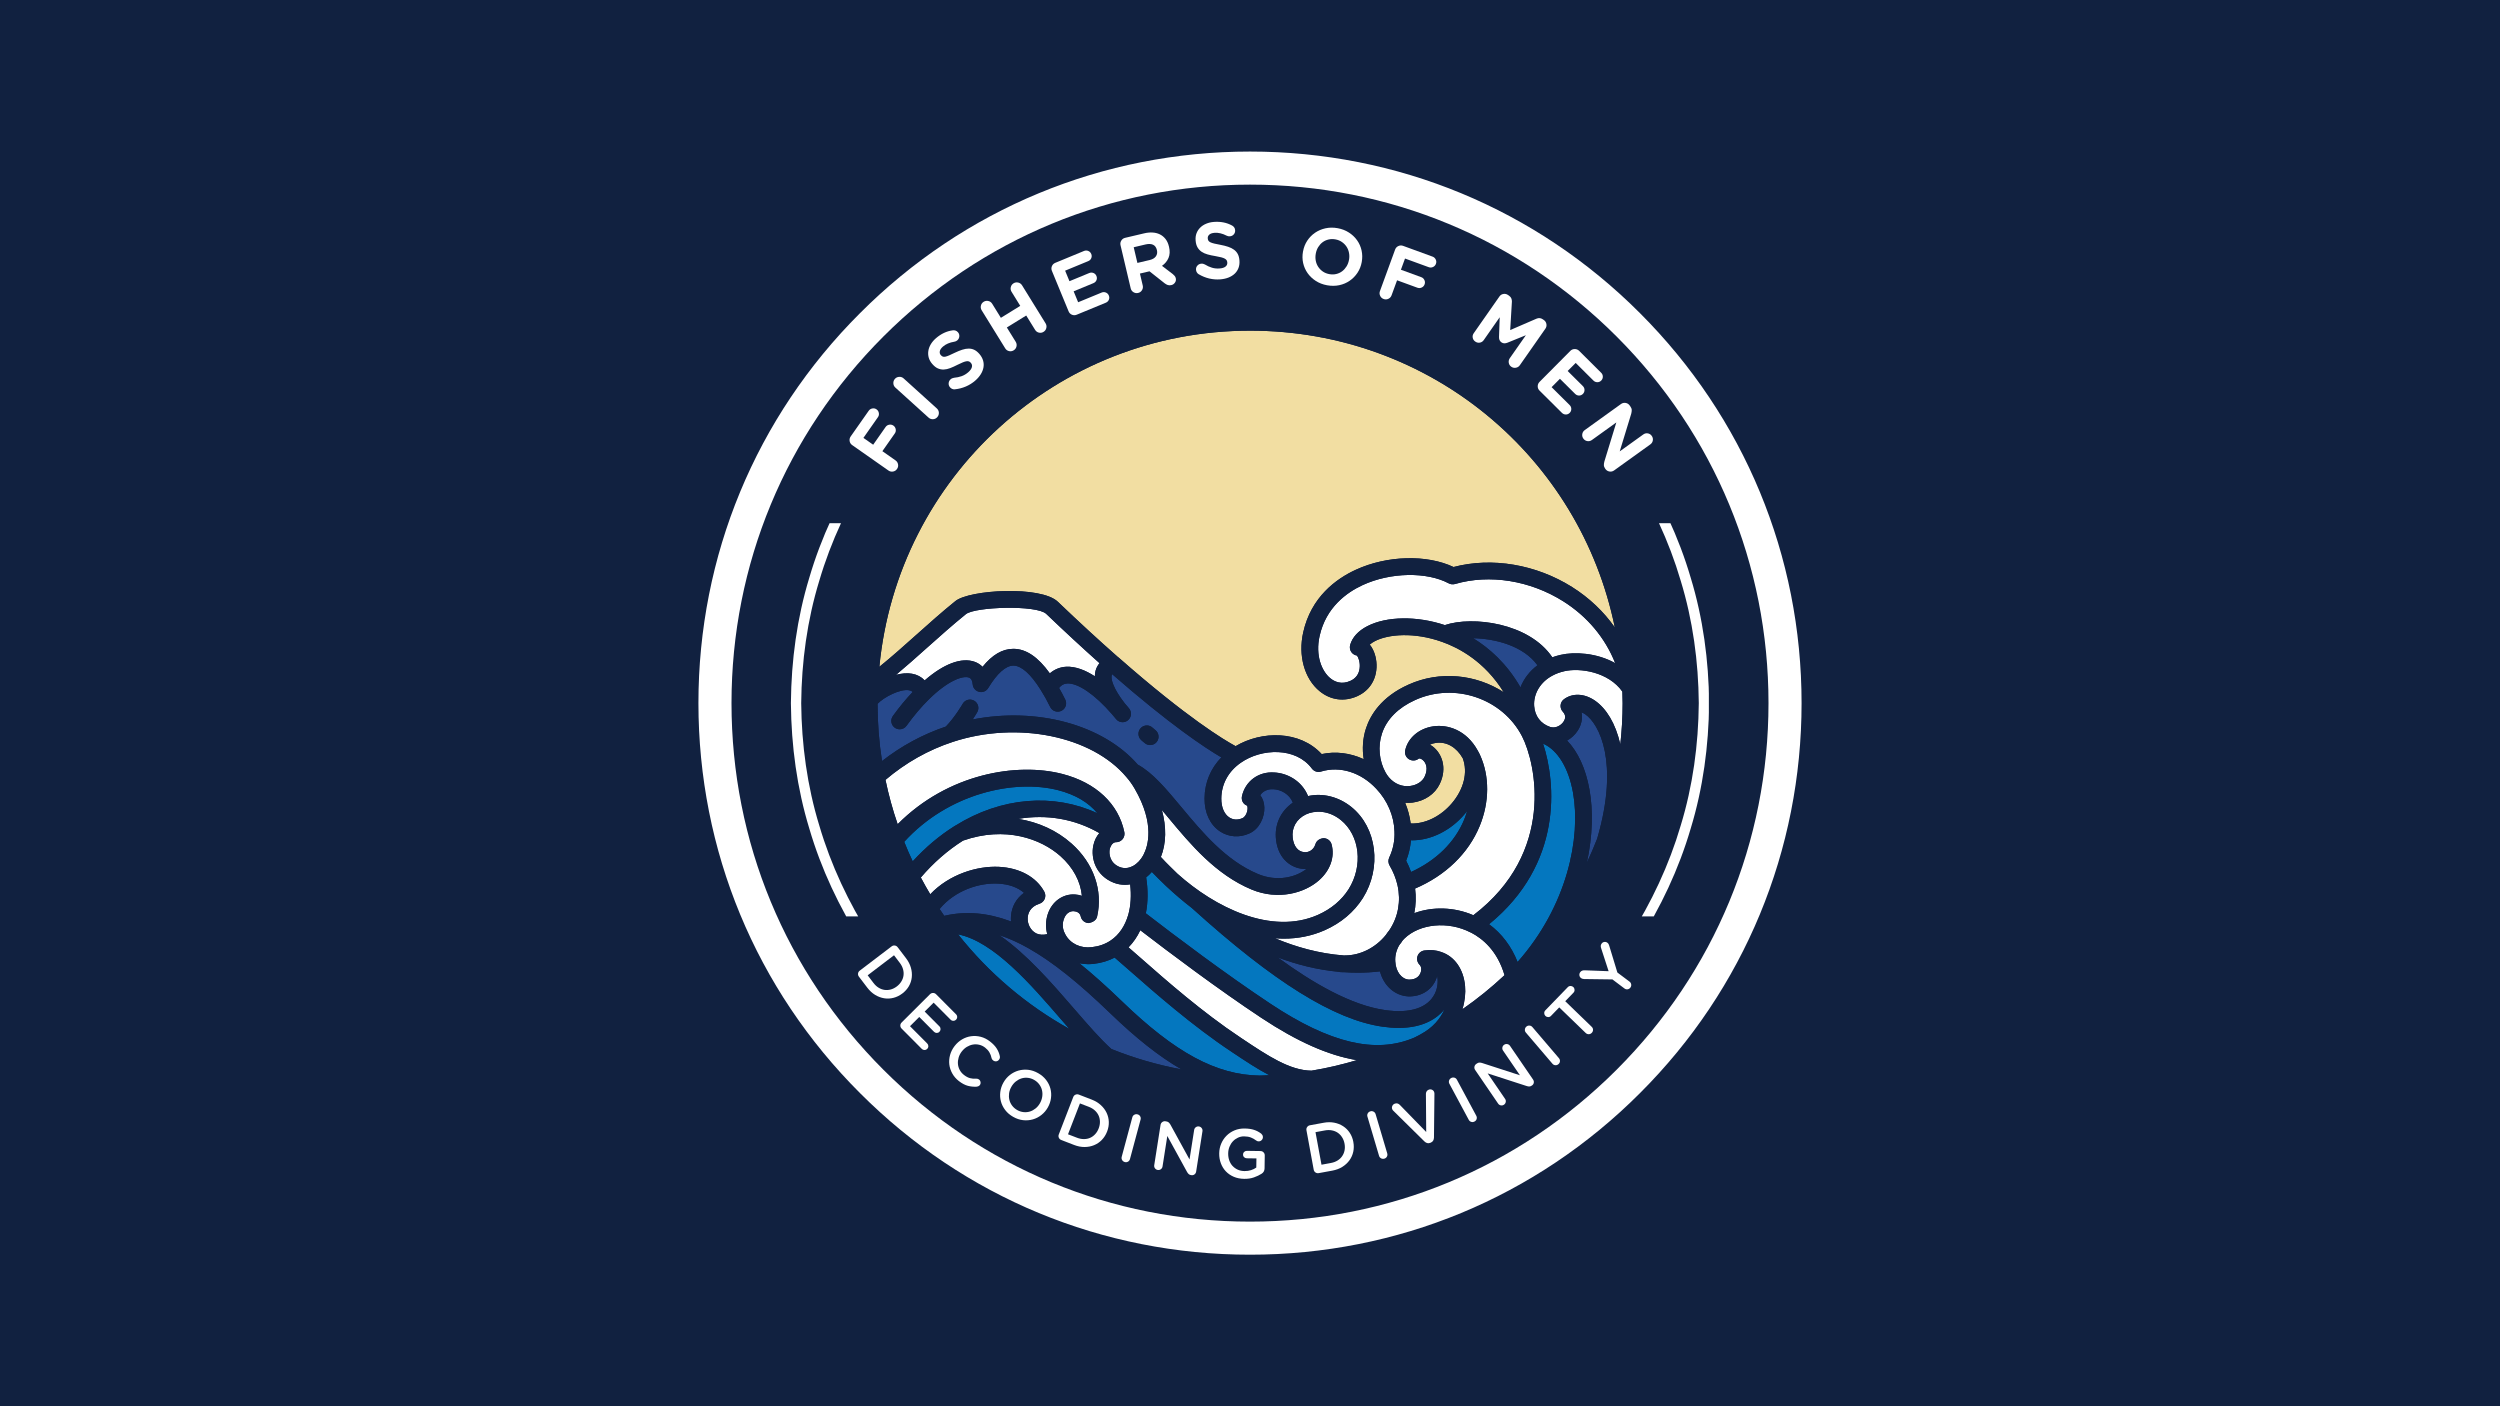 <svg xmlns="http://www.w3.org/2000/svg" xmlns:xlink="http://www.w3.org/1999/xlink" width="1920" zoomAndPan="magnify" viewBox="0 0 1440 810" height="1080" preserveAspectRatio="xMidYMid meet" version="1.0"><defs><g/><clipPath id="bff02e045f"><path d="M 402.293 87.293 L 1037.707 87.293 L 1037.707 722.707 L 402.293 722.707 Z M 402.293 87.293 " clip-rule="nonzero"/></clipPath><clipPath id="f86d5aa962"><path d="M 720 722.707 C 635.176 722.707 555.305 689.691 495.371 629.629 C 435.309 569.695 402.293 489.824 402.293 405 C 402.293 320.176 435.309 240.305 495.371 180.371 C 555.305 120.309 635.176 87.293 720 87.293 C 804.824 87.293 884.695 120.309 944.629 180.371 C 1004.691 240.434 1037.707 320.176 1037.707 405 C 1037.707 489.824 1004.691 569.695 944.629 629.629 C 884.695 689.691 804.824 722.707 720 722.707 Z M 720 106.344 C 640.258 106.344 565.211 137.453 508.832 193.832 C 452.453 250.211 421.344 325.258 421.344 405 C 421.344 484.742 452.453 559.789 508.832 616.168 C 565.211 672.547 640.258 703.656 720 703.656 C 799.742 703.656 874.789 672.547 931.168 616.168 C 987.547 559.789 1018.656 484.742 1018.656 405 C 1018.656 325.258 987.547 250.211 931.168 193.832 C 874.789 137.453 799.742 106.344 720 106.344 Z M 720 106.344 " clip-rule="nonzero"/></clipPath><clipPath id="53ba853536"><path d="M 455.555 301.355 L 984.305 301.355 L 984.305 527.855 L 455.555 527.855 Z M 455.555 301.355 " clip-rule="nonzero"/></clipPath><clipPath id="e01f899ac7"><path d="M 495.797 180.797 L 944.297 180.797 L 944.297 629.297 L 495.797 629.297 Z M 495.797 180.797 " clip-rule="nonzero"/></clipPath></defs><rect x="-144" width="1728" fill="#ffffff" y="-81" height="972" fill-opacity="1"/><rect x="-144" width="1728" fill="#112140" y="-81" height="972" fill-opacity="1"/><g clip-path="url(#bff02e045f)"><g clip-path="url(#f86d5aa962)"><path fill="#ffffff" d="M 402.293 87.293 L 1037.707 87.293 L 1037.707 722.707 L 402.293 722.707 Z M 402.293 87.293 " fill-opacity="1" fill-rule="nonzero"/></g></g><g clip-path="url(#53ba853536)"><path fill="#ffffff" d="M 968.086 475.512 C 961.379 498.34 951.141 519.996 938.438 539.941 C 927.949 556.172 916.023 571.43 902.621 585.305 C 900.887 587.203 898.953 588.898 897.113 590.688 C 895.242 592.445 893.422 594.262 891.512 595.973 L 885.703 601.027 L 882.801 603.555 L 879.785 605.949 L 873.77 610.758 C 871.73 612.316 869.629 613.789 867.562 615.312 C 863.484 618.438 859.141 621.184 854.891 624.074 C 854.277 624.488 853.633 624.918 852.965 625.371 C 852.27 625.785 851.551 626.219 850.801 626.668 C 849.301 627.566 847.688 628.531 845.969 629.559 C 842.574 631.691 838.555 633.699 834.219 636.004 C 833.129 636.566 832.035 637.184 830.879 637.734 C 829.719 638.273 828.539 638.824 827.332 639.383 C 824.922 640.496 822.426 641.648 819.848 642.84 C 814.562 644.906 809.055 647.387 803.047 649.309 C 779.32 657.914 749.715 663.23 720 663.355 C 690.289 663.23 660.68 657.914 636.957 649.309 C 630.945 647.387 625.438 644.906 620.152 642.84 C 617.574 641.648 615.078 640.496 612.668 639.383 C 611.465 638.824 610.281 638.273 609.121 637.734 C 607.969 637.184 606.875 636.566 605.781 636.004 C 601.445 633.703 597.426 631.691 594.035 629.559 C 592.316 628.531 590.703 627.566 589.203 626.668 C 588.453 626.219 587.73 625.789 587.039 625.371 C 586.367 624.918 585.723 624.488 585.109 624.078 C 568.969 613.5 553.805 601.48 540.023 587.984 C 525.48 573.461 512.773 557.195 501.566 539.945 C 488.859 519.996 478.621 498.34 471.914 475.512 C 464.934 452.758 461.707 428.879 461.496 405 C 461.707 381.121 464.934 357.242 471.914 334.488 C 478.621 311.66 488.859 290.004 501.562 270.059 C 512.051 253.828 523.977 238.57 537.379 224.695 C 539.113 222.797 541.047 221.102 542.887 219.312 C 544.758 217.555 546.578 215.738 548.488 214.027 L 554.297 208.973 L 557.199 206.441 L 560.215 204.051 L 566.23 199.242 C 568.27 197.684 570.371 196.211 572.434 194.688 C 576.516 191.562 580.859 188.816 585.109 185.926 C 585.723 185.512 586.363 185.082 587.035 184.629 C 587.73 184.215 588.449 183.781 589.199 183.332 C 590.699 182.434 592.312 181.469 594.031 180.441 C 597.426 178.309 601.445 176.301 605.781 173.996 C 606.871 173.434 607.965 172.816 609.121 172.266 C 610.281 171.727 611.461 171.176 612.668 170.617 C 615.078 169.504 617.574 168.352 620.152 167.16 C 625.438 165.094 630.945 162.613 636.953 160.688 C 660.68 152.086 690.285 146.77 720 146.645 C 749.711 146.77 779.32 152.086 803.043 160.688 C 809.055 162.613 814.562 165.094 819.848 167.16 C 822.426 168.352 824.922 169.504 827.332 170.617 C 828.535 171.176 829.719 171.727 830.879 172.266 C 832.031 172.816 833.125 173.434 834.219 173.996 C 838.555 176.297 842.574 178.309 845.965 180.441 C 847.684 181.469 849.297 182.434 850.797 183.332 C 851.547 183.781 852.27 184.211 852.961 184.629 C 853.633 185.082 854.277 185.512 854.891 185.922 C 871.031 196.5 886.195 208.52 899.977 222.016 C 914.52 236.539 927.227 252.805 938.434 270.055 C 951.141 290.004 961.379 311.66 968.086 334.488 C 975.066 357.242 978.293 381.121 978.5 405 C 978.293 428.879 975.066 452.758 968.086 475.512 Z M 984.441 404.824 L 984.438 404.805 C 984.223 380.418 980.941 356.023 973.84 332.758 C 967.008 309.422 956.543 287.273 943.496 266.93 L 937.227 257.504 C 937.227 257.504 935.414 254.969 932.695 251.168 C 930.078 247.285 926.074 242.504 922.246 237.586 C 918.125 232.918 914.172 228.098 910.848 224.812 C 907.617 221.438 905.465 219.191 905.465 219.191 C 905.465 219.191 904.918 218.637 903.938 217.695 C 902.957 216.746 901.562 215.395 899.883 213.773 C 896.605 210.438 891.852 206.414 887.188 202.289 C 884.793 200.305 882.328 198.398 880.055 196.566 C 878.914 195.656 877.809 194.781 876.762 193.945 C 875.676 193.164 874.652 192.426 873.703 191.742 C 869.918 189.008 867.391 187.188 867.391 187.188 C 867.391 187.188 866.844 186.738 865.953 186.164 C 865.07 185.574 863.898 184.789 862.727 184.004 C 860.375 182.43 858.023 180.859 858.023 180.859 C 857.398 180.434 856.742 179.992 856.055 179.527 C 855.348 179.098 854.613 178.652 853.848 178.191 C 852.312 177.27 850.664 176.277 848.906 175.223 C 845.438 173.035 841.328 170.973 836.895 168.609 C 835.777 168.031 834.656 167.398 833.477 166.832 C 832.293 166.281 831.082 165.715 829.852 165.141 C 827.383 164 824.828 162.816 822.191 161.594 C 816.785 159.469 811.145 156.938 804.996 154.957 C 780.719 146.137 750.402 140.672 720 140.555 C 689.598 140.672 659.281 146.137 635 154.957 C 628.855 156.938 623.211 159.473 617.809 161.598 C 615.168 162.816 612.613 164 610.148 165.145 C 608.914 165.719 607.707 166.281 606.52 166.832 C 605.34 167.398 604.219 168.031 603.105 168.609 C 598.668 170.973 594.562 173.035 591.09 175.223 C 589.336 176.277 587.688 177.27 586.152 178.191 C 585.387 178.652 584.648 179.102 583.945 179.527 C 583.258 179.992 582.602 180.434 581.973 180.859 C 581.973 180.859 579.625 182.43 577.273 184.004 C 576.102 184.789 574.926 185.574 574.047 186.168 C 573.156 186.738 572.609 187.188 572.609 187.188 C 572.609 187.188 570.082 189.008 566.297 191.742 C 565.348 192.426 564.324 193.164 563.238 193.945 C 562.191 194.781 561.086 195.656 559.945 196.566 C 557.668 198.398 555.207 200.305 552.812 202.289 C 548.148 206.414 543.395 210.438 540.117 213.773 C 538.438 215.395 537.043 216.746 536.062 217.695 C 535.082 218.637 534.535 219.191 534.535 219.191 C 534.535 219.191 532.383 221.438 529.152 224.812 C 525.828 228.098 521.875 232.918 517.754 237.586 C 513.926 242.504 509.918 247.289 507.305 251.168 C 504.582 254.973 502.77 257.508 502.77 257.508 L 496.504 266.93 C 483.457 287.273 472.992 309.426 466.16 332.758 C 459.059 356.023 455.777 380.422 455.562 404.805 L 455.559 404.824 L 455.555 405 L 455.559 405.176 L 455.562 405.195 C 455.777 429.582 459.059 453.977 466.16 477.242 C 472.992 500.578 483.457 522.727 496.504 543.07 L 502.773 552.492 C 502.773 552.492 504.586 555.031 507.305 558.832 C 509.922 562.715 513.926 567.496 517.754 572.414 C 521.875 577.082 525.828 581.902 529.152 585.188 C 532.383 588.559 534.535 590.809 534.535 590.809 C 534.535 590.809 535.082 591.363 536.062 592.305 C 537.043 593.25 538.438 594.605 540.117 596.227 C 543.395 599.562 548.148 603.586 552.812 607.707 C 555.207 609.695 557.668 611.602 559.945 613.434 C 561.086 614.344 562.191 615.219 563.238 616.055 C 564.324 616.836 565.348 617.574 566.297 618.258 C 570.082 620.992 572.609 622.812 572.609 622.812 C 572.609 622.812 573.156 623.258 574.047 623.832 C 574.93 624.426 576.102 625.211 577.273 625.996 C 579.625 627.57 581.977 629.141 581.977 629.141 C 582.602 629.566 583.258 630.008 583.945 630.473 C 584.652 630.902 585.387 631.348 586.152 631.809 C 587.688 632.73 589.336 633.723 591.094 634.777 C 594.562 636.965 598.672 639.027 603.105 641.391 C 604.223 641.969 605.344 642.602 606.523 643.164 C 607.707 643.719 608.918 644.285 610.148 644.859 C 612.613 646 615.172 647.184 617.809 648.406 C 623.215 650.531 628.855 653.062 635.004 655.043 C 659.281 663.863 689.598 669.324 720 669.445 C 750.402 669.324 780.719 663.863 805 655.043 C 811.145 653.062 816.789 650.527 822.191 648.402 C 824.832 647.184 827.383 646 829.852 644.855 C 831.082 644.281 832.293 643.719 833.48 643.164 C 834.66 642.602 835.781 641.969 836.895 641.391 C 841.332 639.027 845.438 636.965 848.91 634.777 C 850.664 633.723 852.312 632.73 853.848 631.809 C 854.613 631.348 855.352 630.898 856.055 630.473 C 856.742 630.008 857.398 629.566 858.027 629.141 C 858.027 629.141 860.375 627.57 862.727 625.996 C 863.898 625.211 865.074 624.426 865.953 623.832 C 866.844 623.258 867.391 622.812 867.391 622.812 C 867.391 622.812 869.918 620.992 873.703 618.258 C 874.652 617.574 875.676 616.836 876.762 616.055 C 877.809 615.219 878.914 614.344 880.055 613.434 C 882.328 611.602 884.793 609.695 887.188 607.707 C 891.852 603.586 896.605 599.562 899.883 596.227 C 901.562 594.605 902.957 593.25 903.938 592.305 C 904.918 591.363 905.465 590.809 905.465 590.809 C 905.465 590.809 907.617 588.559 910.848 585.188 C 914.172 581.902 918.125 577.082 922.246 572.414 C 926.074 567.496 930.082 562.711 932.695 558.832 C 935.414 555.027 937.227 552.492 937.227 552.492 L 943.496 543.07 C 956.543 522.727 967.008 500.574 973.84 477.242 C 980.941 453.977 984.223 429.578 984.438 405.195 L 984.441 405.176 L 984.445 405 L 984.441 404.824 " fill-opacity="1" fill-rule="nonzero"/></g><path fill="#f2dea2" d="M 720.094 190.461 C 608.883 190.461 517.051 274.684 506.512 384.078 C 513.391 378.527 520.344 372.324 527.59 365.852 C 534.93 359.285 542.52 352.508 550.266 346.258 C 558.359 339.645 599.57 337.23 609.324 346.617 C 621.598 358.363 633.227 369.059 643.895 378.438 C 644.039 378.539 644.188 378.629 644.336 378.758 C 683.875 413.539 705.184 426.273 711.711 429.789 C 726.789 420.816 748.734 420.688 761.285 434.352 C 769.371 432.609 777.789 433.727 785.496 437.285 C 784.547 431.328 784.945 425.176 786.824 419.496 C 789.324 411.918 795.586 401.414 811.176 394.398 C 829.387 386.117 850.254 388.449 866.16 398.742 C 855.207 381.008 840.25 373.117 830.688 369.742 C 814.543 363.949 799.633 365.324 791.996 369.262 C 790.789 369.891 789.758 370.57 788.957 371.289 C 790.383 372.988 791.527 375.293 792.23 378.051 C 794.293 386.184 791.879 396.445 781.809 400.992 C 774.359 404.348 766.465 403.316 760.141 398.16 C 751.352 390.988 747.637 377.672 750.652 364.219 C 755.199 343.879 769.609 333.402 780.906 328.203 C 798.977 319.883 821.801 319.312 837.246 326.598 C 859.355 320.777 884.742 325.059 905.562 338.16 C 915.473 344.41 923.746 352.305 930.145 361.426 C 910.043 263.168 823.727 190.461 720.094 190.461 Z M 826.992 427.926 C 825.793 428.09 824.656 428.434 823.652 428.895 C 824.215 429.227 824.77 429.594 825.305 430.008 C 830.484 434.027 833.73 442.254 829.305 451.531 C 826.559 457.34 820.676 461.367 813.574 462.301 C 812.164 462.484 810.762 462.484 809.371 462.41 C 810.965 466.246 812.043 470.25 812.551 474.332 C 820.691 474.664 829.676 470.395 836.211 462.762 C 843.199 454.582 845.562 444.902 842.566 436.777 C 838.934 430.34 833.121 427.004 826.992 427.926 " fill-opacity="1" fill-rule="nonzero"/><path fill="#ffffff" d="M 934.488 398.371 C 926.484 386.992 910.051 384.543 901.109 386.605 C 898.562 387.188 896.379 387.988 894.414 389.039 C 887.34 392.672 883.172 399.582 883.68 406.68 C 884.094 412.473 887.426 416.84 892.809 418.695 C 895.934 419.746 899.164 417.91 900.648 415.605 C 901.965 413.598 901.801 411.68 900.168 409.934 C 899.234 408.93 898.773 407.566 898.895 406.199 C 899.016 404.828 899.727 403.582 900.832 402.762 C 905.809 399.062 912.652 399.387 918.711 403.574 C 925.23 408.09 930.566 416.684 933.297 428.727 C 934.156 420.938 934.633 413.062 934.633 405.094 C 934.633 402.824 934.57 400.621 934.488 398.371 Z M 766.254 390.664 C 768.68 392.656 772.66 394.535 777.824 392.184 C 780.926 390.773 782.723 388.359 783.145 384.984 C 783.59 381.469 782.379 378.559 781.633 377.605 C 780.445 377.422 779.367 376.824 778.59 375.875 C 777.594 374.664 777.254 373.023 777.68 371.504 C 778.914 367.121 782.336 363.371 787.57 360.676 C 798.758 354.906 816.121 354.703 832.219 360.059 C 848.152 354.664 880.75 358.742 894.129 378.602 C 895.648 378.051 897.254 377.57 898.969 377.191 C 906.723 375.402 919.539 375.918 930.348 381.969 C 924.648 367.512 914.348 355.117 900.418 346.34 C 881.293 334.316 857.973 330.582 838.094 336.391 C 836.875 336.73 835.574 336.609 834.477 336.012 C 821.707 329.227 800.887 329.641 784.945 336.98 C 775.633 341.27 763.766 349.844 760.094 366.328 C 757.551 377.605 761.355 386.672 766.254 390.664 Z M 815.16 403.203 C 805.332 407.621 798.719 414.297 796 422.531 C 793.566 429.898 794.367 438.324 798.141 445.066 C 798.656 445.895 799.246 446.91 799.945 447.684 C 803.191 451.531 807.656 453.355 812.328 452.711 C 816.094 452.211 819.254 450.176 820.574 447.379 C 822.84 442.633 821.348 439.176 819.375 437.645 C 818.344 436.84 817.43 436.77 817.219 436.926 C 815.633 438.27 813.383 438.41 811.602 437.34 C 809.832 436.27 808.945 434.188 809.398 432.156 C 811.012 424.973 817.375 419.551 825.609 418.363 C 833.648 417.199 844.473 420.262 851.113 432.223 C 851.141 432.27 851.148 432.312 851.176 432.359 C 851.176 432.371 851.176 432.371 851.176 432.371 C 851.656 433.199 852.117 434.027 852.477 434.852 C 858.055 447.004 857.992 461.988 852.273 475.844 C 845.754 491.641 832.633 504.301 815.098 511.805 C 815.723 516.621 815.547 521.387 814.617 525.988 C 825.02 522.098 837.539 522.363 848.66 527.168 C 896.102 491.023 884.641 439.543 876.711 424.125 C 865.434 402.281 837.816 392.922 815.16 403.203 Z M 847.414 537.219 C 847.277 537.164 847.137 537.125 847 537.055 C 834.137 530.441 817.75 531.98 808.898 540.648 L 807.895 541.727 C 807.414 542.547 806.777 543.406 806.031 544.301 C 804.309 547.148 803.449 550.535 803.68 553.762 C 803.965 559.664 807.285 564.035 811.594 564.266 C 816.176 564.293 817.641 561.746 818.156 560.586 C 818.832 559.062 818.934 556.961 817.668 555.688 C 816.379 554.398 815.926 552.48 816.496 550.738 C 817.078 549.004 818.582 547.75 820.398 547.48 C 823.883 546.977 827.223 547.277 830.078 548.32 C 830.078 548.32 830.09 548.32 830.09 548.32 C 830.145 548.34 830.199 548.367 830.254 548.387 C 837.852 550.93 843.016 558.242 843.883 567.961 C 844.242 571.945 843.82 576.594 842.344 581.332 C 850.871 575.422 858.969 568.875 866.613 561.711 C 862.52 547.723 854.074 540.695 847.414 537.219 Z M 804.953 509.844 C 804.039 505.887 802.5 502.051 800.398 498.5 C 799.586 497.109 799.512 495.422 800.188 493.965 C 802.426 489.234 803.477 484.023 803.211 478.879 C 802.961 470 799.152 461.082 792.734 454.324 C 783.93 444.871 771.777 441.082 760.941 444.402 C 759.008 445.047 756.875 444.32 755.641 442.68 C 746.438 430.285 726.688 430.957 714.746 439.305 C 707.543 444.281 703.551 451.594 703.477 459.941 C 703.441 464.938 705.129 468.93 708.105 470.867 C 710.34 472.305 713.023 472.441 715.688 471.234 C 716.887 470.711 717.965 469.113 718.406 467.25 C 718.848 465.426 718.488 464.266 718.316 464.051 C 716.02 463.223 714.84 460.898 715.383 458.512 C 717.375 449.906 724.934 444.348 733.871 444.945 C 741.34 445.25 749.832 449.648 753.438 458.539 C 761.836 456.648 770.984 458.859 778.387 464.816 C 793.121 476.711 796.008 499.793 784.98 517.34 C 779.844 525.391 772.477 531.594 763.043 535.801 C 755.418 539.176 747.473 540.648 739.477 540.648 C 737.797 540.648 736.121 540.574 734.441 540.445 C 746.492 545.5 759.789 549.254 773.906 550.332 L 774.699 550.332 C 783.504 550.332 792.301 545.934 798.25 538.547 C 798.906 537.57 799.512 536.695 800.188 535.918 C 805.332 528.312 807.027 519.055 804.953 509.844 Z M 656.812 535.816 C 655.031 539.59 652.754 542.898 650.023 545.676 C 652.117 547.473 654.598 549.648 657.422 552.137 C 671.473 564.504 692.707 583.195 714.652 597.719 L 715.633 598.379 C 730.246 608.129 742.879 616.555 755.402 616.711 C 764.262 615.254 772.992 613.207 781.551 610.645 C 765.191 607.969 747.094 599.902 726.512 586.266 C 701.57 569.742 673.758 548.848 656.812 535.816 Z M 673.961 499.117 C 673.988 499.145 674.027 499.176 674.047 499.191 C 674.055 499.203 674.062 499.211 674.062 499.211 C 675.52 500.668 676.812 501.969 678.188 503.25 C 678.188 503.25 678.195 503.25 678.195 503.25 C 678.215 503.27 678.23 503.285 678.25 503.297 C 678.25 503.305 678.258 503.305 678.258 503.312 C 678.277 503.324 678.285 503.344 678.305 503.352 C 699.754 522.594 732.23 538.852 759.117 526.977 C 766.77 523.555 772.727 518.574 776.801 512.184 C 785.258 498.723 783.305 481.211 772.328 472.332 C 765 466.449 757.105 466.801 752.199 469.098 C 746.734 471.75 743.867 476.84 744.602 482.668 C 745.203 487.5 747.664 490.551 751.215 490.84 C 753.602 491.152 756.664 489.723 757.695 486.246 C 758.305 484.18 760.203 483 762.379 482.789 C 764.547 482.824 766.43 484.273 766.992 486.367 C 768.957 493.625 766.215 501.387 759.66 507.133 C 751.453 514.344 736.285 518.758 720.941 512.379 C 700.176 503.691 685.793 486.414 673.105 471.172 C 671.785 469.586 670.504 468.055 669.242 466.551 C 671.941 476.418 671.797 485.75 668.66 493.633 C 670.414 495.531 672.164 497.387 673.961 499.117 Z M 611.961 445.805 C 631.281 450.793 644.281 463 647.617 479.305 C 648.145 481.914 646.465 484.477 643.848 485.012 C 643.691 485.039 643.523 485.039 643.367 485.059 C 643.203 485.074 643.047 485.102 642.879 485.102 C 642.859 485.102 642.852 485.094 642.832 485.094 C 642.805 485.094 642.777 485.094 642.75 485.086 C 642.695 485.094 642.656 485.102 642.602 485.102 C 640.262 485.316 639.312 488.578 639.219 488.977 C 638.629 491.789 639.191 497.156 645.027 499.449 C 648.117 500.621 650.855 499.738 652.605 498.805 C 654.984 497.516 657.125 495.254 658.617 492.469 C 658.656 492.398 658.664 492.312 658.703 492.238 C 661.109 487.641 665.441 474.75 653.586 454.289 C 652.184 451.871 650.617 449.66 648.91 447.711 C 648.898 447.703 648.891 447.684 648.883 447.676 C 648.863 447.656 648.844 447.648 648.836 447.629 C 628.992 423.934 586.062 415.164 548.992 427.27 C 534.691 431.945 521.617 439.348 510.035 449.207 C 511.824 457.809 514.156 466.355 517.051 474.738 C 546.016 445.574 585.801 439.008 611.961 445.805 Z M 650.977 509.391 C 649.996 509.547 649.02 509.648 648.043 509.648 C 645.84 509.648 643.664 509.262 641.57 508.469 C 631.195 504.402 628.191 494.5 629.758 487.004 C 630.355 484.137 631.582 481.738 633.227 479.855 C 618.98 471.641 602.844 468.91 586.531 471.676 C 598.039 473.504 608.688 478.309 617.227 485.895 C 629.906 497.172 635.402 512.887 631.934 527.941 C 631.426 530.156 629.344 531.242 627.156 531.688 C 624.879 531.66 622.934 530.047 622.484 527.812 C 622.066 525.766 620.148 524.945 618.629 524.863 C 617.613 524.715 614.191 524.957 612.691 529.602 C 611.473 533.32 612.57 536.398 613.695 538.336 C 616.57 543.59 622.52 546.402 629.012 545.547 C 633.105 545.074 636.703 543.785 639.781 541.699 C 644.594 538.445 648.016 533.41 649.926 526.773 C 651.352 521.57 651.695 515.625 650.977 509.391 Z M 525.285 388.062 C 528.254 388.578 530.727 389.906 532.617 391.898 C 543.582 382.363 553.871 378.473 561.449 381.211 C 563.191 381.84 564.707 382.824 565.949 384.09 C 571.52 377.184 577.336 373.781 583.57 373.727 L 583.719 373.727 C 590.984 373.727 597.883 378.363 604.703 387.859 C 607.352 385.566 610.523 384.246 614.094 384.043 C 619.613 383.766 625.332 386.117 630.617 389.539 C 630.652 388.414 630.762 387.316 631.059 386.285 C 631.426 384.973 632.109 383.445 633.316 381.977 C 623.711 373.41 613.438 363.934 602.629 353.598 C 597.199 348.367 561.605 349.465 556.352 353.754 C 548.781 359.875 541.285 366.57 534.027 373.051 C 527.906 378.527 521.984 383.812 516.094 388.719 C 519.285 387.879 522.457 387.555 525.285 388.062 Z M 623.176 515.992 C 622.383 507.629 618.121 499.625 610.801 493.117 C 599.613 483.168 579.035 475.645 554.699 484.191 C 545.793 489.824 537.633 496.969 530.387 505.445 C 532.246 508.949 534.047 512.137 535.824 515.098 C 546.91 503.426 563.102 498.684 575.363 499.293 C 587.352 499.902 596.875 505.121 601.516 513.625 C 602.207 514.887 602.289 516.398 601.754 517.734 C 601.211 519.082 600.094 520.105 598.723 520.539 C 593.207 522.281 592.129 526.266 591.961 528.469 C 591.684 532.277 593.668 535.984 596.773 537.578 C 596.848 537.617 596.922 537.652 596.996 537.699 C 598.766 538.5 600.887 538.629 603.211 538.066 C 602.207 534.352 602.262 530.395 603.496 526.605 C 605.887 519.277 612.191 514.793 619.184 515.211 C 620.574 515.293 621.922 515.559 623.176 515.992 " fill-opacity="1" fill-rule="nonzero"/><path fill="#27498c" d="M 913.207 411.512 C 912.688 411.16 911.879 410.656 910.938 410.293 C 911.664 413.797 910.945 417.504 908.742 420.879 C 907.176 423.305 905.047 425.223 902.637 426.551 C 908.91 433.078 913.363 442.707 915.52 454.684 C 917.715 466.773 917.41 481.395 914.055 496.832 C 916.203 492.277 918.211 487.629 920.047 482.891 C 920.074 482.762 920.094 482.633 920.129 482.512 C 932.727 438.898 921.098 417 913.207 411.512 Z M 848.551 367.621 C 857.777 373.273 867.887 382.145 875.797 395.918 C 877.715 390.969 881.09 386.543 885.59 383.203 C 877.559 372.047 861.293 367.832 848.551 367.621 Z M 827 564.477 C 824.316 570.617 818.25 574.148 811.113 573.918 C 803.285 573.484 797.023 567.695 794.848 559.516 C 790.484 560.023 786.234 560.27 782.047 560.27 C 779.523 560.27 777.016 560.18 774.508 560.004 L 773.629 560.004 C 773.621 560.004 773.602 559.996 773.594 559.996 C 773.484 559.996 773.371 559.996 773.27 559.996 C 773.254 559.996 773.254 559.984 773.242 559.984 C 772.551 559.977 771.805 559.938 771.148 559.809 C 771.074 559.801 771.02 559.766 770.945 559.746 C 758.562 558.566 746.816 555.559 735.965 551.465 C 756.582 566.543 778.445 579.027 797.707 581.793 C 812.219 583.914 822.473 580.559 826.484 572.324 C 828.133 568.957 828.402 565.23 827.812 562.098 C 827.598 562.898 827.352 563.691 827 564.477 Z M 752.516 500.52 C 751.824 500.559 751.121 500.531 750.402 500.465 C 744.18 499.949 736.426 495.281 735.012 483.859 C 733.926 475.164 737.578 467.215 744.676 462.328 C 742.797 457.422 737.816 454.777 733.484 454.602 C 732.008 454.473 728.035 454.691 725.895 458.031 C 727.332 459.855 728.18 462.281 728.273 465.066 C 728.457 470.562 725.543 477.469 719.613 480.07 C 713.98 482.613 707.84 482.219 702.832 478.973 C 697.043 475.199 693.742 468.219 693.816 459.848 C 693.887 450.785 697.309 442.641 703.496 436.262 C 694.02 430.711 673.871 417.367 640.609 388.332 C 640.453 388.57 640.391 388.781 640.352 388.922 C 639.715 391.145 641.301 396.723 647.848 405.113 C 648.531 405.859 649.426 406.949 650.328 408.035 C 652.027 410.102 651.75 413.18 649.691 414.867 C 648.789 415.625 647.691 415.992 646.605 415.992 C 645.23 415.992 643.867 415.402 642.926 414.25 L 642.859 414.176 C 642.051 413.191 641.246 412.211 640.438 411.309 C 640.426 411.289 640.418 411.281 640.406 411.262 C 640.398 411.262 640.391 411.254 640.391 411.246 C 630.688 400.059 620.867 393.293 614.645 393.688 C 612.773 393.797 611.297 394.637 610.016 396.25 C 611.25 398.41 612.449 400.641 613.594 402.984 C 614.766 405.379 613.777 408.266 611.371 409.438 C 609 410.598 606.078 409.613 604.906 407.207 C 603.164 403.637 601.312 400.289 599.375 397.258 C 593.676 388.176 588.266 383.387 583.711 383.387 L 583.652 383.387 C 579.293 383.426 574.305 387.887 569.223 396.289 C 568.145 398.086 566.07 399 563.996 398.5 C 561.957 398.012 560.453 396.289 560.27 394.203 C 559.992 390.969 558.59 390.461 558.129 390.285 C 554.469 388.949 545.637 392.297 534.957 402.918 C 530.727 407.059 526.422 412.148 522.141 418.066 C 521.191 419.379 519.719 420.07 518.223 420.07 C 517.238 420.07 516.25 419.781 515.391 419.156 C 513.227 417.598 512.738 414.574 514.305 412.406 C 518.086 407.188 521.895 402.578 525.684 398.602 C 525.121 397.996 524.43 397.719 523.617 397.578 C 518.434 396.703 509.121 401.535 505.473 405.398 C 505.488 416.629 506.363 427.668 508.043 438.363 C 519.172 429.668 531.5 423 544.816 418.5 C 550.285 412.773 554.461 405.48 554.508 405.406 C 555.816 403.086 558.766 402.281 561.09 403.59 C 563.414 404.918 564.227 407.859 562.906 410.184 C 562.824 410.34 561.855 412.012 560.277 414.398 C 597.016 407.215 635.145 417.238 655.391 440.445 C 663.996 445.141 671.676 454.344 680.535 464.984 C 692.516 479.379 706.086 495.699 724.66 503.461 C 735.668 508.035 746.391 505.332 752.516 500.52 Z M 666.32 427.281 C 665.367 428.516 663.941 429.16 662.5 429.16 C 661.461 429.16 660.426 428.828 659.543 428.145 C 657.992 426.949 657.145 426.09 657.145 426.09 C 655.281 424.199 655.289 421.137 657.18 419.258 C 659.062 417.395 662.094 417.395 663.957 419.238 C 664.059 419.32 664.574 419.828 665.453 420.504 C 667.562 422.133 667.949 425.176 666.32 427.281 Z M 592.477 546.238 C 586.66 542.938 581.043 540.41 575.605 538.648 C 591.242 549.355 605.914 566.293 618.73 581.109 C 626.512 590.109 633.859 598.582 640.16 604.234 C 653.27 609.492 666.762 613.402 680.527 615.965 C 667.73 608.598 654.34 598.004 639.523 583.672 C 621.027 565.82 606.07 553.918 592.477 546.238 Z M 582.316 527.777 C 582.723 522.172 585.434 517.43 589.832 514.277 C 586.309 511.152 581.109 509.262 574.887 508.957 C 564.172 508.395 550.082 512.793 541.211 523.59 C 542.086 524.93 542.973 526.238 543.883 527.52 C 556.176 524.625 568.871 525.684 582.336 530.766 C 582.262 529.777 582.254 528.781 582.316 527.777 " fill-opacity="1" fill-rule="nonzero"/><path fill="#0477bf" d="M 906.023 456.398 C 903.488 442.402 897.301 432.211 889.047 428.434 C 888.965 428.406 888.891 428.375 888.816 428.34 C 896.293 451.133 900.223 497.66 857.707 532.359 C 864.973 537.688 870.578 545.121 874.129 554.102 C 902.656 521.895 910.754 482.586 906.023 456.398 Z M 813.41 484.023 C 813.18 484.023 812.949 483.988 812.719 483.988 C 812.367 487.988 811.465 491.973 809.941 495.773 C 811.047 497.863 811.98 500.031 812.773 502.254 C 827.211 495.688 837.98 485.148 843.34 472.156 C 844.012 470.508 844.574 468.848 845.062 467.18 C 844.574 467.805 844.078 468.434 843.551 469.039 C 835.43 478.539 824.133 484.023 813.41 484.023 Z M 805.664 592.066 C 802.812 592.074 799.707 591.852 796.324 591.363 C 768.523 587.371 733.676 565.691 686.668 523.156 C 686.512 523.039 686.41 522.945 686.281 522.836 C 681.441 519.102 676.664 515.035 671.676 510.387 C 671.656 510.367 671.641 510.352 671.621 510.332 C 670.219 509.031 668.91 507.723 667.602 506.414 C 667.414 506.266 667.25 506.09 667.082 505.906 C 665.867 504.727 664.66 503.488 663.469 502.234 C 662.445 503.379 661.367 504.457 660.188 505.371 C 661.328 512.609 661.273 519.664 660.004 526.082 C 676.461 538.777 705.773 560.926 731.859 578.207 C 766.086 600.906 792.312 607.113 814.367 597.789 C 814.422 597.762 814.738 597.617 815.012 597.496 C 815.879 597.062 816.758 596.621 817.621 596.141 C 817.824 596.012 818.047 595.898 818.27 595.781 C 818.297 595.77 818.312 595.762 818.332 595.742 C 825.395 591.973 829.691 586.699 832.035 581.379 C 827.922 586.383 820.086 592.066 805.664 592.066 Z M 709.297 605.766 C 686.824 590.883 664.43 571.172 651.031 559.395 C 647.406 556.195 644.371 553.531 642.039 551.566 C 638.434 553.438 634.469 554.645 630.184 555.145 C 629.012 555.293 627.859 555.367 626.715 555.367 C 625.008 555.367 623.348 555.152 621.727 554.84 C 629.289 560.953 637.383 568.184 646.234 576.73 C 676.914 606.383 700.637 619.191 725.57 619.535 L 725.598 619.535 C 727.27 619.516 728.816 619.434 730.254 619.348 L 730.254 619.367 C 730.598 619.359 730.91 619.348 731.188 619.348 C 724.27 615.754 717.363 611.152 710.273 606.422 Z M 632.074 468.422 C 627.074 462.262 619.414 457.707 609.547 455.164 C 584.363 448.664 546.246 456.914 520.832 484.891 C 522.309 488.617 523.941 492.371 525.719 496.141 C 533.012 488.137 541.102 481.305 549.867 475.801 C 549.926 475.762 549.988 475.742 550.043 475.707 C 550.055 475.707 550.055 475.699 550.062 475.699 C 550.098 475.68 550.129 475.66 550.164 475.645 C 550.184 475.633 550.191 475.613 550.211 475.605 C 550.227 475.586 550.258 475.586 550.273 475.578 C 576.793 459.062 606.883 456.738 632.074 468.422 Z M 551.871 538.195 C 569.535 560.5 591.289 578.961 615.938 592.637 C 614.453 590.93 612.949 589.207 611.426 587.445 C 593.75 567.012 572.422 542.309 551.871 538.195 " fill-opacity="1" fill-rule="nonzero"/><g clip-path="url(#e01f899ac7)"><path fill="#112140" d="M 944.297 405.094 C 944.297 402.594 944.223 400.152 944.133 397.664 C 944.168 397.441 944.207 397.219 944.207 396.98 C 944.207 396.695 944.152 396.398 944.094 396.113 C 939.32 275.367 840.934 180.797 720.094 180.797 C 600.16 180.797 501.766 274.547 496.102 394.141 C 495.891 397.246 495.797 400.445 495.797 403.547 L 495.797 405.094 C 495.797 419.883 497.199 434.406 499.938 448.238 C 502.371 460.879 505.996 473.449 510.699 485.555 C 513.383 492.629 516.609 499.848 520.297 507.039 C 520.309 507.059 520.316 507.078 520.324 507.094 C 524.16 514.508 527.637 520.531 531.207 525.922 C 533.309 529.324 535.621 532.73 537.965 535.863 C 562.742 570.312 596.527 596.914 635.648 612.793 L 635.66 612.785 C 635.695 612.793 635.742 612.82 635.777 612.84 L 635.75 612.902 C 662.613 623.773 690.992 629.297 720.094 629.297 C 722.031 629.297 723.848 629.297 725.508 629.195 C 727.277 629.195 729.148 629.18 730.43 629.012 C 730.504 629.012 730.578 629.012 730.652 629.004 C 731.594 629.004 732.598 628.984 733.555 628.891 L 733.555 628.902 C 741.949 628.367 749.473 627.52 756.535 626.328 C 756.582 626.32 756.629 626.312 756.684 626.301 C 756.711 626.293 756.738 626.293 756.766 626.281 C 778.113 622.797 798.766 616.195 818.168 606.66 C 818.441 606.551 819.004 606.34 819.266 606.18 C 819.273 606.172 819.273 606.172 819.281 606.172 L 819.281 606.164 L 821.672 605.027 C 822.059 604.836 822.676 604.531 823.348 604.023 C 842.262 594.305 859.762 581.785 875.363 566.773 L 875.344 566.762 C 875.73 566.484 876.109 566.172 876.203 565.934 C 899.633 543.277 917.457 516.406 929.184 486.09 L 929.176 486.082 C 929.297 485.777 929.398 485.445 929.461 485.102 C 939.293 459.781 944.297 432.875 944.297 405.094 Z M 825.305 430.008 C 824.77 429.594 824.215 429.227 823.652 428.895 C 824.656 428.434 825.793 428.09 826.992 427.926 C 833.121 427.004 838.934 430.34 842.566 436.777 C 845.562 444.902 843.199 454.582 836.211 462.762 C 829.676 470.395 820.691 474.664 812.551 474.332 C 812.043 470.25 810.965 466.246 809.371 462.41 C 810.762 462.484 812.164 462.484 813.574 462.301 C 820.676 461.367 826.559 457.34 829.305 451.531 C 833.73 442.254 830.484 434.027 825.305 430.008 Z M 812.719 483.988 C 812.949 483.988 813.18 484.023 813.41 484.023 C 824.133 484.023 835.43 478.539 843.551 469.039 C 844.078 468.434 844.574 467.805 845.062 467.18 C 844.574 468.848 844.012 470.508 843.34 472.156 C 837.98 485.148 827.211 495.688 812.773 502.254 C 811.98 500.031 811.047 497.863 809.941 495.773 C 811.465 491.973 812.367 487.988 812.719 483.988 Z M 815.098 511.805 C 832.633 504.301 845.754 491.641 852.273 475.844 C 857.992 461.988 858.055 447.004 852.477 434.852 C 852.117 434.027 851.656 433.199 851.176 432.371 C 851.176 432.371 851.176 432.371 851.176 432.359 C 851.148 432.312 851.141 432.27 851.113 432.223 C 844.473 420.262 833.648 417.199 825.609 418.363 C 817.375 419.551 811.012 424.973 809.398 432.156 C 808.945 434.188 809.832 436.27 811.602 437.34 C 813.383 438.41 815.633 438.27 817.219 436.926 C 817.43 436.77 818.344 436.84 819.375 437.645 C 821.348 439.176 822.84 442.633 820.574 447.379 C 819.254 450.176 816.094 452.211 812.328 452.711 C 807.656 453.355 803.191 451.531 799.945 447.684 C 799.246 446.91 798.656 445.895 798.141 445.066 C 794.367 438.324 793.566 429.898 796 422.531 C 798.719 414.297 805.332 407.621 815.16 403.203 C 837.816 392.922 865.434 402.281 876.711 424.125 C 884.641 439.543 896.102 491.023 848.66 527.168 C 837.539 522.363 825.02 522.098 814.617 525.988 C 815.547 521.387 815.723 516.621 815.098 511.805 Z M 800.188 535.918 C 799.512 536.695 798.906 537.57 798.25 538.547 C 792.301 545.934 783.504 550.332 774.699 550.332 L 773.906 550.332 C 759.789 549.254 746.492 545.5 734.441 540.445 C 736.121 540.574 737.797 540.648 739.477 540.648 C 747.473 540.648 755.418 539.176 763.043 535.801 C 772.477 531.594 779.844 525.391 784.98 517.34 C 796.008 499.793 793.121 476.711 778.387 464.816 C 770.984 458.859 761.836 456.648 753.438 458.539 C 749.832 449.648 741.34 445.25 733.871 444.945 C 724.934 444.348 717.375 449.906 715.383 458.512 C 714.84 460.898 716.02 463.223 718.316 464.051 C 718.488 464.266 718.848 465.426 718.406 467.25 C 717.965 469.113 716.887 470.711 715.688 471.234 C 713.023 472.441 710.34 472.305 708.105 470.867 C 705.129 468.93 703.441 464.938 703.477 459.941 C 703.551 451.594 707.543 444.281 714.746 439.305 C 726.688 430.957 746.438 430.285 755.641 442.68 C 756.875 444.32 759.008 445.047 760.941 444.402 C 771.777 441.082 783.93 444.871 792.734 454.324 C 799.152 461.082 802.961 470 803.211 478.879 C 803.477 484.023 802.426 489.234 800.188 493.965 C 799.512 495.422 799.586 497.109 800.398 498.5 C 802.5 502.051 804.039 505.887 804.953 509.844 C 807.027 519.055 805.332 528.312 800.188 535.918 Z M 811.113 573.918 C 818.25 574.148 824.316 570.617 827 564.477 C 827.352 563.691 827.598 562.898 827.812 562.098 C 828.402 565.23 828.133 568.957 826.484 572.324 C 822.473 580.559 812.219 583.914 797.707 581.793 C 778.445 579.027 756.582 566.543 735.965 551.465 C 746.816 555.559 758.562 558.566 770.945 559.746 C 771.02 559.766 771.074 559.801 771.148 559.809 C 771.805 559.938 772.551 559.977 773.242 559.984 C 773.254 559.984 773.254 559.996 773.27 559.996 C 773.371 559.996 773.484 559.996 773.594 559.996 C 773.602 559.996 773.621 560.004 773.629 560.004 L 774.508 560.004 C 777.016 560.18 779.523 560.27 782.047 560.27 C 786.234 560.27 790.484 560.023 794.848 559.516 C 797.023 567.695 803.285 573.484 811.113 573.918 Z M 669.242 466.551 C 670.504 468.055 671.785 469.586 673.105 471.172 C 685.793 486.414 700.176 503.691 720.941 512.379 C 736.285 518.758 751.453 514.344 759.66 507.133 C 766.215 501.387 768.957 493.625 766.992 486.367 C 766.43 484.273 764.547 482.824 762.379 482.789 C 760.203 483 758.305 484.18 757.695 486.246 C 756.664 489.723 753.602 491.152 751.215 490.84 C 747.664 490.551 745.203 487.5 744.602 482.668 C 743.867 476.84 746.734 471.75 752.199 469.098 C 757.105 466.801 765 466.449 772.328 472.332 C 783.305 481.211 785.258 498.723 776.801 512.184 C 772.727 518.574 766.77 523.555 759.117 526.977 C 732.23 538.852 699.754 522.594 678.305 503.352 C 678.285 503.344 678.277 503.324 678.258 503.312 C 678.258 503.305 678.25 503.305 678.25 503.297 C 678.23 503.285 678.215 503.27 678.195 503.25 C 678.195 503.25 678.188 503.25 678.188 503.25 C 676.812 501.969 675.52 500.668 674.062 499.211 C 674.062 499.211 674.055 499.203 674.047 499.191 C 674.027 499.176 673.988 499.145 673.961 499.117 C 672.164 497.387 670.414 495.531 668.66 493.633 C 671.797 485.75 671.941 476.418 669.242 466.551 Z M 875.797 395.918 C 867.887 382.145 857.777 373.273 848.551 367.621 C 861.293 367.832 877.559 372.047 885.59 383.203 C 881.09 386.543 877.715 390.969 875.797 395.918 Z M 832.219 360.059 C 816.121 354.703 798.758 354.906 787.57 360.676 C 782.336 363.371 778.914 367.121 777.68 371.504 C 777.254 373.023 777.594 374.664 778.59 375.875 C 779.367 376.824 780.445 377.422 781.633 377.605 C 782.379 378.559 783.59 381.469 783.145 384.984 C 782.723 388.359 780.926 390.773 777.824 392.184 C 772.66 394.535 768.68 392.656 766.254 390.664 C 761.355 386.672 757.551 377.605 760.094 366.328 C 763.766 349.844 775.633 341.27 784.945 336.98 C 800.887 329.641 821.707 329.227 834.477 336.012 C 835.574 336.609 836.875 336.73 838.094 336.391 C 857.973 330.582 881.293 334.316 900.418 346.34 C 914.348 355.117 924.648 367.512 930.348 381.969 C 919.539 375.918 906.723 375.402 898.969 377.191 C 897.254 377.57 895.648 378.051 894.129 378.602 C 880.75 358.742 848.152 354.664 832.219 360.059 Z M 720.094 190.461 C 823.727 190.461 910.043 263.168 930.145 361.426 C 923.746 352.305 915.473 344.41 905.562 338.16 C 884.742 325.059 859.355 320.777 837.246 326.598 C 821.801 319.312 798.977 319.883 780.906 328.203 C 769.609 333.402 755.199 343.879 750.652 364.219 C 747.637 377.672 751.352 390.988 760.141 398.16 C 766.465 403.316 774.359 404.348 781.809 400.992 C 791.879 396.445 794.293 386.184 792.23 378.051 C 791.527 375.293 790.383 372.988 788.957 371.289 C 789.758 370.57 790.789 369.891 791.996 369.262 C 799.633 365.324 814.543 363.949 830.688 369.742 C 840.25 373.117 855.207 381.008 866.16 398.742 C 850.254 388.449 829.387 386.117 811.176 394.398 C 795.586 401.414 789.324 411.918 786.824 419.496 C 784.945 425.176 784.547 431.328 785.496 437.285 C 777.789 433.727 769.371 432.609 761.285 434.352 C 748.734 420.688 726.789 420.816 711.711 429.789 C 705.184 426.273 683.875 413.539 644.336 378.758 C 644.188 378.629 644.039 378.539 643.895 378.438 C 633.227 369.059 621.598 358.363 609.324 346.617 C 599.57 337.23 558.359 339.645 550.266 346.258 C 542.52 352.508 534.93 359.285 527.59 365.852 C 520.344 372.324 513.391 378.527 506.512 384.078 C 517.051 274.684 608.883 190.461 720.094 190.461 Z M 633.316 381.977 C 632.109 383.445 631.426 384.973 631.059 386.285 C 630.762 387.316 630.652 388.414 630.617 389.539 C 625.332 386.117 619.613 383.766 614.094 384.043 C 610.523 384.246 607.352 385.566 604.703 387.859 C 597.883 378.363 590.984 373.727 583.719 373.727 L 583.57 373.727 C 577.336 373.781 571.52 377.184 565.949 384.09 C 564.707 382.824 563.191 381.84 561.449 381.211 C 553.871 378.473 543.582 382.363 532.617 391.898 C 530.727 389.906 528.254 388.578 525.285 388.062 C 522.457 387.555 519.285 387.879 516.094 388.719 C 521.984 383.812 527.906 378.527 534.027 373.051 C 541.285 366.57 548.781 359.875 556.352 353.754 C 561.605 349.465 597.199 348.367 602.629 353.598 C 613.438 363.934 623.711 373.41 633.316 381.977 Z M 505.473 405.398 C 509.121 401.535 518.434 396.703 523.617 397.578 C 524.43 397.719 525.121 397.996 525.684 398.602 C 521.895 402.578 518.086 407.188 514.305 412.406 C 512.738 414.574 513.227 417.598 515.391 419.156 C 516.25 419.781 517.238 420.07 518.223 420.07 C 519.719 420.07 521.191 419.379 522.141 418.066 C 526.422 412.148 530.727 407.059 534.957 402.918 C 545.637 392.297 554.469 388.949 558.129 390.285 C 558.59 390.461 559.992 390.969 560.27 394.203 C 560.453 396.289 561.957 398.012 563.996 398.5 C 566.07 399 568.145 398.086 569.223 396.289 C 574.305 387.887 579.293 383.426 583.652 383.387 L 583.711 383.387 C 588.266 383.387 593.676 388.176 599.375 397.258 C 601.312 400.289 603.164 403.637 604.906 407.207 C 606.078 409.613 609 410.598 611.371 409.438 C 613.777 408.266 614.766 405.379 613.594 402.984 C 612.449 400.641 611.25 398.41 610.016 396.25 C 611.297 394.637 612.773 393.797 614.645 393.688 C 620.867 393.293 630.688 400.059 640.391 411.246 C 640.391 411.254 640.398 411.262 640.406 411.262 C 640.418 411.281 640.426 411.289 640.438 411.309 C 641.246 412.211 642.051 413.191 642.859 414.176 L 642.926 414.25 C 643.867 415.402 645.23 415.992 646.605 415.992 C 647.691 415.992 648.789 415.625 649.691 414.867 C 651.75 413.18 652.027 410.102 650.328 408.035 C 649.426 406.949 648.531 405.859 647.848 405.113 C 641.301 396.723 639.715 391.145 640.352 388.922 C 640.391 388.781 640.453 388.57 640.609 388.332 C 673.871 417.367 694.02 430.711 703.496 436.262 C 697.309 442.641 693.887 450.785 693.816 459.848 C 693.742 468.219 697.043 475.199 702.832 478.973 C 707.84 482.219 713.98 482.613 719.613 480.07 C 725.543 477.469 728.457 470.562 728.273 465.066 C 728.18 462.281 727.332 459.855 725.895 458.031 C 728.035 454.691 732.008 454.473 733.484 454.602 C 737.816 454.777 742.797 457.422 744.676 462.328 C 737.578 467.215 733.926 475.164 735.012 483.859 C 736.426 495.281 744.18 499.949 750.402 500.465 C 751.121 500.531 751.824 500.559 752.516 500.52 C 746.391 505.332 735.668 508.035 724.66 503.461 C 706.086 495.699 692.516 479.379 680.535 464.984 C 671.676 454.344 663.996 445.141 655.391 440.445 C 635.145 417.238 597.016 407.215 560.277 414.398 C 561.855 412.012 562.824 410.34 562.906 410.184 C 564.227 407.859 563.414 404.918 561.09 403.59 C 558.766 402.281 555.816 403.086 554.508 405.406 C 554.461 405.48 550.285 412.773 544.816 418.5 C 531.5 423 519.172 429.668 508.043 438.363 C 506.363 427.668 505.488 416.629 505.473 405.398 Z M 517.051 474.738 C 514.156 466.355 511.824 457.809 510.035 449.207 C 521.617 439.348 534.691 431.945 548.992 427.27 C 586.062 415.164 628.992 423.934 648.836 447.629 C 648.844 447.648 648.863 447.656 648.883 447.676 C 648.891 447.684 648.898 447.703 648.91 447.711 C 650.617 449.66 652.184 451.871 653.586 454.289 C 665.441 474.75 661.109 487.641 658.703 492.238 C 658.664 492.312 658.656 492.398 658.617 492.469 C 657.125 495.254 654.984 497.516 652.605 498.805 C 650.855 499.738 648.117 500.621 645.027 499.449 C 639.191 497.156 638.629 491.789 639.219 488.977 C 639.312 488.578 640.262 485.316 642.602 485.102 C 642.656 485.102 642.695 485.094 642.75 485.086 C 642.777 485.094 642.805 485.094 642.832 485.094 C 642.852 485.094 642.859 485.102 642.879 485.102 C 643.047 485.102 643.203 485.074 643.367 485.059 C 643.523 485.039 643.691 485.039 643.848 485.012 C 646.465 484.477 648.145 481.914 647.617 479.305 C 644.281 463 631.281 450.793 611.961 445.805 C 585.801 439.008 546.016 445.574 517.051 474.738 Z M 617.227 485.895 C 608.688 478.309 598.039 473.504 586.531 471.676 C 602.844 468.91 618.98 471.641 633.227 479.855 C 631.582 481.738 630.355 484.137 629.758 487.004 C 628.191 494.5 631.195 504.402 641.57 508.469 C 643.664 509.262 645.84 509.648 648.043 509.648 C 649.02 509.648 649.996 509.547 650.977 509.391 C 651.695 515.625 651.352 521.57 649.926 526.773 C 648.016 533.41 644.594 538.445 639.781 541.699 C 636.703 543.785 633.105 545.074 629.012 545.547 C 622.52 546.402 616.57 543.59 613.695 538.336 C 612.57 536.398 611.473 533.32 612.691 529.602 C 614.191 524.957 617.613 524.715 618.629 524.863 C 620.148 524.945 622.066 525.766 622.484 527.812 C 622.934 530.047 624.879 531.66 627.156 531.688 C 629.344 531.242 631.426 530.156 631.934 527.941 C 635.402 512.887 629.906 497.172 617.227 485.895 Z M 520.832 484.891 C 546.246 456.914 584.363 448.664 609.547 455.164 C 619.414 457.707 627.074 462.262 632.074 468.422 C 606.883 456.738 576.793 459.062 550.273 475.578 C 550.258 475.586 550.227 475.586 550.211 475.605 C 550.191 475.613 550.184 475.633 550.164 475.645 C 550.129 475.66 550.098 475.68 550.062 475.699 C 550.055 475.699 550.055 475.707 550.043 475.707 C 549.988 475.742 549.926 475.762 549.867 475.801 C 541.102 481.305 533.012 488.137 525.719 496.141 C 523.941 492.371 522.309 488.617 520.832 484.891 Z M 535.824 515.098 C 534.047 512.137 532.246 508.949 530.387 505.445 C 537.633 496.969 545.793 489.824 554.699 484.191 C 579.035 475.645 599.613 483.168 610.801 493.117 C 618.121 499.625 622.383 507.629 623.176 515.992 C 621.922 515.559 620.574 515.293 619.184 515.211 C 612.191 514.793 605.887 519.277 603.496 526.605 C 602.262 530.395 602.207 534.352 603.211 538.066 C 600.887 538.629 598.766 538.5 596.996 537.699 C 596.922 537.652 596.848 537.617 596.773 537.578 C 593.668 535.984 591.684 532.277 591.961 528.469 C 592.129 526.266 593.207 522.281 598.723 520.539 C 600.094 520.105 601.211 519.082 601.754 517.734 C 602.289 516.398 602.207 514.887 601.516 513.625 C 596.875 505.121 587.352 499.902 575.363 499.293 C 563.102 498.684 546.91 503.426 535.824 515.098 Z M 541.211 523.59 C 550.082 512.793 564.172 508.395 574.887 508.957 C 581.109 509.262 586.309 511.152 589.832 514.277 C 585.434 517.43 582.723 522.172 582.316 527.777 C 582.254 528.781 582.262 529.777 582.336 530.766 C 568.871 525.684 556.176 524.625 543.883 527.52 C 542.973 526.238 542.086 524.93 541.211 523.59 Z M 551.871 538.195 C 572.422 542.309 593.75 567.012 611.426 587.445 C 612.949 589.207 614.453 590.93 615.938 592.637 C 591.289 578.961 569.535 560.5 551.871 538.195 Z M 640.16 604.234 C 633.859 598.582 626.512 590.109 618.73 581.109 C 605.914 566.293 591.242 549.355 575.605 538.648 C 581.043 540.41 586.66 542.938 592.477 546.238 C 606.07 553.918 621.027 565.82 639.523 583.672 C 654.34 598.004 667.73 608.598 680.527 615.965 C 666.762 613.402 653.27 609.492 640.16 604.234 Z M 730.254 619.367 L 730.254 619.348 C 728.816 619.434 727.27 619.516 725.598 619.535 L 725.57 619.535 C 700.637 619.191 676.914 606.383 646.234 576.73 C 637.383 568.184 629.289 560.953 621.727 554.84 C 623.348 555.152 625.008 555.367 626.715 555.367 C 627.859 555.367 629.012 555.293 630.184 555.145 C 634.469 554.645 638.434 553.438 642.039 551.566 C 644.371 553.531 647.406 556.195 651.031 559.395 C 664.43 571.172 686.824 590.883 709.297 605.766 L 710.273 606.422 C 717.363 611.152 724.27 615.754 731.188 619.348 C 730.91 619.348 730.598 619.359 730.254 619.367 Z M 755.402 616.711 C 742.879 616.555 730.246 608.129 715.633 598.379 L 714.652 597.719 C 692.707 583.195 671.473 564.504 657.422 552.137 C 654.598 549.648 652.117 547.473 650.023 545.676 C 652.754 542.898 655.031 539.59 656.812 535.816 C 673.758 548.848 701.57 569.742 726.512 586.266 C 747.094 599.902 765.191 607.969 781.551 610.645 C 772.992 613.207 764.262 615.254 755.402 616.711 Z M 818.332 595.742 C 818.312 595.762 818.297 595.77 818.27 595.781 C 818.23 595.801 818.195 595.828 818.156 595.844 C 817.98 595.945 817.797 596.039 817.621 596.141 C 816.758 596.621 815.879 597.062 815.012 597.496 C 814.738 597.617 814.422 597.762 814.367 597.789 C 792.312 607.113 766.086 600.906 731.859 578.207 C 705.773 560.926 676.461 538.777 660.004 526.082 C 661.273 519.664 661.328 512.609 660.188 505.371 C 661.367 504.457 662.445 503.379 663.469 502.234 C 664.66 503.488 665.867 504.727 667.082 505.906 C 667.25 506.09 667.414 506.266 667.602 506.414 C 668.91 507.723 670.219 509.031 671.621 510.332 C 671.641 510.352 671.656 510.367 671.676 510.387 C 676.664 515.035 681.441 519.102 686.281 522.836 C 686.41 522.945 686.512 523.039 686.668 523.156 C 733.676 565.691 768.523 587.371 796.324 591.363 C 799.707 591.852 802.812 592.074 805.664 592.066 C 820.086 592.066 827.922 586.383 832.035 581.379 C 829.691 586.699 825.395 591.973 818.332 595.742 Z M 842.344 581.332 C 843.82 576.594 844.242 571.945 843.883 567.961 C 843.016 558.242 837.852 550.93 830.254 548.387 C 830.199 548.367 830.145 548.34 830.09 548.32 C 830.09 548.32 830.078 548.32 830.078 548.32 C 827.223 547.277 823.883 546.977 820.398 547.48 C 818.582 547.75 817.078 549.004 816.496 550.738 C 815.926 552.48 816.379 554.398 817.668 555.688 C 818.934 556.961 818.832 559.062 818.156 560.586 C 817.641 561.746 816.176 564.293 811.594 564.266 C 807.285 564.035 803.965 559.664 803.68 553.762 C 803.449 550.535 804.309 547.148 806.031 544.301 C 806.777 543.406 807.414 542.547 807.895 541.727 L 808.898 540.648 C 817.75 531.98 834.137 530.441 847 537.055 C 847.137 537.125 847.277 537.164 847.414 537.219 C 854.074 540.695 862.52 547.723 866.613 561.711 C 858.969 568.875 850.871 575.422 842.344 581.332 Z M 874.129 554.102 C 870.578 545.121 864.973 537.688 857.707 532.359 C 900.223 497.66 896.293 451.133 888.816 428.34 C 888.891 428.375 888.965 428.406 889.047 428.434 C 897.301 432.211 903.488 442.402 906.023 456.398 C 910.754 482.586 902.656 521.895 874.129 554.102 Z M 920.129 482.512 C 920.094 482.633 920.074 482.762 920.047 482.891 C 918.211 487.629 916.203 492.277 914.055 496.832 C 917.41 481.395 917.715 466.773 915.52 454.684 C 913.363 442.707 908.91 433.078 902.637 426.551 C 905.047 425.223 907.176 423.305 908.742 420.879 C 910.945 417.504 911.664 413.797 910.938 410.293 C 911.879 410.656 912.688 411.16 913.207 411.512 C 921.098 417 932.727 438.898 920.129 482.512 Z M 918.711 403.574 C 912.652 399.387 905.809 399.062 900.832 402.762 C 899.727 403.582 899.016 404.828 898.895 406.199 C 898.773 407.566 899.234 408.93 900.168 409.934 C 901.801 411.68 901.965 413.598 900.648 415.605 C 899.164 417.91 895.934 419.746 892.809 418.695 C 887.426 416.84 884.094 412.473 883.68 406.68 C 883.172 399.582 887.34 392.672 894.414 389.039 C 896.379 387.988 898.562 387.188 901.109 386.605 C 910.051 384.543 926.484 386.992 934.488 398.371 C 934.57 400.621 934.633 402.824 934.633 405.094 C 934.633 413.062 934.156 420.938 933.297 428.727 C 930.566 416.684 925.23 408.09 918.711 403.574 Z M 659.543 428.145 C 660.426 428.828 661.461 429.16 662.5 429.16 C 663.941 429.16 665.367 428.516 666.32 427.281 C 667.949 425.176 667.562 422.133 665.453 420.504 C 664.574 419.828 664.059 419.32 663.957 419.238 C 662.094 417.395 659.062 417.395 657.18 419.258 C 655.289 421.137 655.281 424.199 657.145 426.09 C 657.145 426.09 657.992 426.949 659.543 428.145 " fill-opacity="1" fill-rule="nonzero"/></g><g fill="#ffffff" fill-opacity="1"><g transform="translate(512.186, 276.066)"><g><path d="M -0.469 -5.062 L -21.344 -19.703 C -22.145 -20.266 -22.629 -21.023 -22.797 -21.984 C -22.961 -22.953 -22.766 -23.844 -22.203 -24.656 L -11.797 -39.484 C -11.285 -40.203 -10.586 -40.641 -9.703 -40.797 C -8.828 -40.961 -8.02 -40.785 -7.281 -40.266 C -6.562 -39.754 -6.125 -39.055 -5.969 -38.172 C -5.812 -37.285 -5.988 -36.484 -6.5 -35.766 L -14.859 -23.844 L -9.234 -19.906 L -2.078 -30.125 C -1.566 -30.844 -0.875 -31.281 0 -31.438 C 0.883 -31.594 1.695 -31.414 2.438 -30.906 C 3.164 -30.383 3.602 -29.68 3.75 -28.797 C 3.906 -27.922 3.727 -27.125 3.219 -26.406 L -3.938 -16.188 L 3.625 -10.891 C 4.438 -10.316 4.926 -9.547 5.094 -8.578 C 5.27 -7.617 5.07 -6.738 4.5 -5.938 C 3.938 -5.125 3.172 -4.629 2.203 -4.453 C 1.234 -4.285 0.344 -4.488 -0.469 -5.062 Z M -0.469 -5.062 "/></g></g></g><g fill="#ffffff" fill-opacity="1"><g transform="translate(534.463, 245.859)"><g><path d="M -18.734 -22.609 C -19.461 -23.273 -19.848 -24.094 -19.891 -25.062 C -19.941 -26.039 -19.641 -26.898 -18.984 -27.641 C -18.328 -28.359 -17.504 -28.742 -16.516 -28.797 C -15.535 -28.848 -14.68 -28.539 -13.953 -27.875 L 5.156 -10.594 C 5.895 -9.926 6.285 -9.102 6.328 -8.125 C 6.367 -7.145 6.062 -6.297 5.406 -5.578 C 4.75 -4.836 3.93 -4.441 2.953 -4.391 C 1.973 -4.348 1.113 -4.66 0.375 -5.328 Z M -18.734 -22.609 "/></g></g></g><g fill="#ffffff" fill-opacity="1"><g transform="translate(549.782, 228.949)"><g><path d="M -2.188 -10.516 C -1.844 -10.805 -1.5 -11.004 -1.156 -11.109 C -0.82 -11.211 -0.516 -11.297 -0.234 -11.359 C 1.273 -11.484 2.719 -11.785 4.094 -12.266 C 5.469 -12.754 6.75 -13.516 7.938 -14.547 C 9.051 -15.516 9.738 -16.469 10 -17.406 C 10.27 -18.352 10.086 -19.188 9.453 -19.906 L 9.406 -19.969 C 9.102 -20.32 8.77 -20.578 8.406 -20.734 C 8.039 -20.898 7.57 -20.945 7 -20.875 C 6.438 -20.812 5.738 -20.613 4.906 -20.281 C 4.07 -19.945 3.031 -19.469 1.781 -18.844 C 0.281 -18.07 -1.125 -17.43 -2.438 -16.922 C -3.75 -16.422 -4.992 -16.145 -6.172 -16.094 C -7.348 -16.051 -8.484 -16.27 -9.578 -16.75 C -10.672 -17.227 -11.738 -18.078 -12.781 -19.297 L -12.844 -19.359 C -13.812 -20.484 -14.473 -21.676 -14.828 -22.938 C -15.18 -24.195 -15.258 -25.477 -15.062 -26.781 C -14.875 -28.082 -14.41 -29.359 -13.672 -30.609 C -12.93 -31.867 -11.938 -33.039 -10.688 -34.125 C -7.719 -36.695 -4.5 -38.211 -1.031 -38.672 C -0.57 -38.754 -0.07 -38.723 0.469 -38.578 C 1.02 -38.441 1.531 -38.109 2 -37.578 C 2.602 -36.879 2.863 -36.078 2.781 -35.172 C 2.707 -34.273 2.32 -33.52 1.625 -32.906 C 1.133 -32.488 0.566 -32.227 -0.078 -32.125 C -2.785 -31.688 -4.969 -30.754 -6.625 -29.328 C -7.676 -28.41 -8.285 -27.52 -8.453 -26.656 C -8.617 -25.801 -8.441 -25.066 -7.922 -24.453 L -7.875 -24.406 C -7.5 -23.977 -7.113 -23.691 -6.719 -23.547 C -6.332 -23.398 -5.844 -23.383 -5.25 -23.5 C -4.664 -23.625 -3.938 -23.875 -3.062 -24.25 C -2.188 -24.625 -1.102 -25.129 0.188 -25.766 C 1.707 -26.492 3.125 -27.07 4.438 -27.5 C 5.758 -27.938 7 -28.156 8.156 -28.156 C 9.312 -28.164 10.391 -27.93 11.391 -27.453 C 12.398 -26.973 13.367 -26.195 14.297 -25.125 L 14.359 -25.062 C 15.398 -23.844 16.109 -22.57 16.484 -21.25 C 16.859 -19.938 16.926 -18.613 16.688 -17.281 C 16.445 -15.945 15.926 -14.641 15.125 -13.359 C 14.332 -12.078 13.27 -10.859 11.938 -9.703 C 10.332 -8.305 8.535 -7.18 6.547 -6.328 C 4.555 -5.473 2.445 -4.93 0.219 -4.703 C -0.27 -4.641 -0.766 -4.707 -1.266 -4.906 C -1.773 -5.113 -2.207 -5.426 -2.562 -5.844 C -3.164 -6.539 -3.43 -7.336 -3.359 -8.234 C -3.285 -9.141 -2.895 -9.898 -2.188 -10.516 Z M -2.188 -10.516 "/></g></g></g><g fill="#ffffff" fill-opacity="1"><g transform="translate(577.413, 205.459)"><g><path d="M 1.578 -4.828 L -11.969 -26.734 C -12.488 -27.578 -12.633 -28.473 -12.406 -29.422 C -12.188 -30.379 -11.656 -31.117 -10.812 -31.641 C -9.969 -32.16 -9.066 -32.305 -8.109 -32.078 C -7.16 -31.859 -6.426 -31.328 -5.906 -30.484 L -0.906 -22.391 L 10.25 -29.281 L 5.25 -37.375 C 4.727 -38.219 4.578 -39.113 4.797 -40.062 C 5.023 -41.02 5.555 -41.758 6.391 -42.281 C 7.223 -42.789 8.117 -42.93 9.078 -42.703 C 10.035 -42.484 10.773 -41.953 11.297 -41.109 L 24.844 -19.203 C 25.363 -18.359 25.504 -17.457 25.266 -16.5 C 25.035 -15.551 24.504 -14.82 23.672 -14.312 C 22.836 -13.789 21.945 -13.641 21 -13.859 C 20.051 -14.086 19.316 -14.625 18.797 -15.469 L 13.688 -23.719 L 2.531 -16.828 L 7.641 -8.578 C 8.16 -7.734 8.305 -6.832 8.078 -5.875 C 7.848 -4.926 7.312 -4.191 6.469 -3.672 C 5.625 -3.148 4.727 -3 3.781 -3.219 C 2.832 -3.445 2.098 -3.984 1.578 -4.828 Z M 1.578 -4.828 "/></g></g></g><g fill="#ffffff" fill-opacity="1"><g transform="translate(613.289, 184.112)"><g><path d="M 2.219 -4.781 L -7.391 -28.094 C -7.766 -29 -7.766 -29.898 -7.391 -30.797 C -7.016 -31.703 -6.367 -32.344 -5.453 -32.719 L 11.109 -39.562 C 11.941 -39.895 12.758 -39.895 13.562 -39.562 C 14.363 -39.227 14.938 -38.645 15.281 -37.812 C 15.613 -37 15.613 -36.191 15.281 -35.391 C 14.945 -34.598 14.363 -34.035 13.531 -33.703 L 0.219 -28.203 L 2.719 -22.141 L 14.109 -26.844 C 14.941 -27.188 15.758 -27.191 16.562 -26.859 C 17.363 -26.523 17.93 -25.945 18.266 -25.125 C 18.609 -24.301 18.609 -23.492 18.266 -22.703 C 17.93 -21.922 17.348 -21.359 16.516 -21.016 L 5.125 -16.312 L 7.719 -10.016 L 21.25 -15.594 C 22.07 -15.938 22.883 -15.941 23.688 -15.609 C 24.5 -15.273 25.07 -14.695 25.406 -13.875 C 25.75 -13.039 25.75 -12.227 25.406 -11.438 C 25.062 -10.656 24.477 -10.094 23.656 -9.75 L 6.875 -2.828 C 5.957 -2.453 5.047 -2.453 4.141 -2.828 C 3.234 -3.211 2.594 -3.863 2.219 -4.781 Z M 2.219 -4.781 "/></g></g></g><g fill="#ffffff" fill-opacity="1"><g transform="translate(648.265, 170.164)"><g><path d="M -2.844 -28.906 C -3.07 -29.852 -2.926 -30.742 -2.406 -31.578 C -1.895 -32.422 -1.16 -32.953 -0.203 -33.172 L 10.719 -35.75 C 12.406 -36.156 14.02 -36.316 15.562 -36.234 C 17.102 -36.148 18.5 -35.805 19.75 -35.203 C 21.008 -34.598 22.102 -33.719 23.031 -32.562 C 23.957 -31.406 24.629 -29.941 25.047 -28.172 L 25.078 -28.078 C 25.672 -25.566 25.578 -23.406 24.797 -21.594 C 24.023 -19.781 22.77 -18.258 21.031 -17.031 L 27.234 -12.312 C 27.66 -11.969 28.023 -11.613 28.328 -11.25 C 28.641 -10.895 28.859 -10.453 28.984 -9.922 C 29.203 -8.961 29.039 -8.109 28.5 -7.359 C 27.969 -6.617 27.285 -6.148 26.453 -5.953 C 25.672 -5.766 24.969 -5.781 24.344 -6 C 23.727 -6.227 23.156 -6.547 22.625 -6.953 L 13.844 -13.891 L 8.328 -12.594 L 9.953 -5.719 C 10.18 -4.758 10.035 -3.859 9.516 -3.016 C 9.004 -2.18 8.266 -1.648 7.297 -1.422 C 6.336 -1.203 5.441 -1.348 4.609 -1.859 C 3.773 -2.379 3.242 -3.117 3.016 -4.078 Z M 4.75 -27.75 L 6.875 -18.719 L 13.891 -20.375 C 15.586 -20.77 16.797 -21.477 17.516 -22.5 C 18.242 -23.531 18.445 -24.723 18.125 -26.078 L 18.109 -26.156 C 17.742 -27.676 17 -28.691 15.875 -29.203 C 14.75 -29.711 13.332 -29.77 11.625 -29.375 Z M 4.75 -27.75 "/></g></g></g><g fill="#ffffff" fill-opacity="1"><g transform="translate(687.468, 161.603)"><g><path d="M 4.5 -9.734 C 4.957 -9.766 5.352 -9.723 5.688 -9.609 C 6.02 -9.492 6.316 -9.375 6.578 -9.25 C 7.859 -8.457 9.195 -7.848 10.594 -7.422 C 11.988 -6.992 13.469 -6.844 15.031 -6.969 C 16.508 -7.07 17.633 -7.426 18.406 -8.031 C 19.176 -8.633 19.523 -9.41 19.453 -10.359 L 19.453 -10.438 C 19.41 -10.906 19.289 -11.312 19.094 -11.656 C 18.895 -12 18.551 -12.312 18.062 -12.594 C 17.57 -12.883 16.891 -13.145 16.016 -13.375 C 15.141 -13.602 14.02 -13.836 12.656 -14.078 C 10.988 -14.348 9.477 -14.672 8.125 -15.047 C 6.77 -15.422 5.602 -15.941 4.625 -16.609 C 3.656 -17.273 2.875 -18.125 2.281 -19.156 C 1.688 -20.188 1.328 -21.504 1.203 -23.109 L 1.203 -23.203 C 1.086 -24.672 1.266 -26.02 1.734 -27.25 C 2.203 -28.477 2.906 -29.555 3.844 -30.484 C 4.781 -31.422 5.922 -32.172 7.266 -32.734 C 8.609 -33.305 10.102 -33.656 11.75 -33.781 C 15.656 -34.07 19.145 -33.375 22.219 -31.688 C 22.625 -31.477 23.004 -31.156 23.359 -30.719 C 23.711 -30.281 23.914 -29.707 23.969 -29 C 24.039 -28.07 23.781 -27.27 23.188 -26.594 C 22.594 -25.914 21.832 -25.547 20.906 -25.484 C 20.258 -25.43 19.648 -25.555 19.078 -25.859 C 16.629 -27.117 14.312 -27.664 12.125 -27.5 C 10.75 -27.395 9.734 -27.047 9.078 -26.453 C 8.43 -25.859 8.141 -25.164 8.203 -24.375 L 8.203 -24.297 C 8.242 -23.734 8.379 -23.273 8.609 -22.922 C 8.848 -22.566 9.238 -22.266 9.781 -22.016 C 10.32 -21.766 11.055 -21.523 11.984 -21.297 C 12.91 -21.078 14.082 -20.836 15.5 -20.578 C 17.145 -20.273 18.629 -19.898 19.953 -19.453 C 21.273 -19.016 22.398 -18.453 23.328 -17.766 C 24.254 -17.078 24.977 -16.242 25.5 -15.266 C 26.02 -14.285 26.332 -13.086 26.438 -11.672 L 26.453 -11.578 C 26.578 -9.984 26.395 -8.539 25.906 -7.25 C 25.414 -5.969 24.68 -4.863 23.703 -3.938 C 22.723 -3.02 21.523 -2.281 20.109 -1.719 C 18.703 -1.164 17.117 -0.82 15.359 -0.688 C 13.242 -0.531 11.133 -0.695 9.031 -1.188 C 6.926 -1.688 4.906 -2.508 2.969 -3.656 C 2.551 -3.895 2.203 -4.242 1.922 -4.703 C 1.641 -5.16 1.477 -5.664 1.438 -6.219 C 1.363 -7.145 1.625 -7.941 2.219 -8.609 C 2.812 -9.285 3.57 -9.66 4.5 -9.734 Z M 4.5 -9.734 "/></g></g></g><g fill="#ffffff" fill-opacity="1"><g transform="translate(724.282, 159.727)"><g/></g></g><g fill="#ffffff" fill-opacity="1"><g transform="translate(745.228, 160.251)"><g><path d="M 25.266 -28.812 C 27.723 -28.363 29.906 -27.516 31.812 -26.266 C 33.719 -25.016 35.281 -23.52 36.5 -21.781 C 37.727 -20.039 38.578 -18.098 39.047 -15.953 C 39.516 -13.816 39.547 -11.617 39.141 -9.359 L 39.125 -9.266 C 38.707 -6.992 37.891 -4.941 36.672 -3.109 C 35.461 -1.285 33.973 0.234 32.203 1.453 C 30.43 2.68 28.43 3.535 26.203 4.016 C 23.973 4.492 21.625 4.508 19.156 4.062 C 16.707 3.613 14.531 2.77 12.625 1.531 C 10.727 0.289 9.164 -1.195 7.938 -2.938 C 6.707 -4.688 5.852 -6.629 5.375 -8.766 C 4.906 -10.898 4.879 -13.102 5.297 -15.375 L 5.328 -15.469 C 5.734 -17.727 6.539 -19.773 7.75 -21.609 C 8.969 -23.441 10.461 -24.969 12.234 -26.188 C 14.016 -27.406 16.02 -28.258 18.25 -28.75 C 20.477 -29.238 22.816 -29.258 25.266 -28.812 Z M 20.422 -2.359 C 21.848 -2.098 23.191 -2.117 24.453 -2.422 C 25.711 -2.723 26.844 -3.25 27.844 -4 C 28.844 -4.758 29.688 -5.691 30.375 -6.797 C 31.062 -7.91 31.531 -9.148 31.781 -10.516 L 31.812 -10.609 C 32.051 -11.973 32.047 -13.301 31.797 -14.594 C 31.555 -15.895 31.086 -17.078 30.391 -18.141 C 29.691 -19.203 28.805 -20.102 27.734 -20.844 C 26.672 -21.594 25.426 -22.098 24 -22.359 C 22.613 -22.617 21.281 -22.598 20 -22.297 C 18.719 -21.992 17.578 -21.469 16.578 -20.719 C 15.586 -19.969 14.75 -19.035 14.062 -17.922 C 13.383 -16.816 12.922 -15.582 12.672 -14.219 L 12.656 -14.125 C 12.406 -12.758 12.398 -11.426 12.641 -10.125 C 12.879 -8.832 13.348 -7.648 14.047 -6.578 C 14.742 -5.516 15.633 -4.609 16.719 -3.859 C 17.801 -3.117 19.035 -2.617 20.422 -2.359 Z M 20.422 -2.359 "/></g></g></g><g fill="#ffffff" fill-opacity="1"><g transform="translate(790.085, 169.416)"><g><path d="M 4.766 -1.75 L 13.516 -25.703 C 13.859 -26.617 14.473 -27.281 15.359 -27.688 C 16.242 -28.102 17.148 -28.145 18.078 -27.812 L 35.094 -21.594 C 35.914 -21.289 36.52 -20.734 36.906 -19.922 C 37.289 -19.117 37.328 -18.297 37.016 -17.453 C 36.711 -16.617 36.148 -16.008 35.328 -15.625 C 34.516 -15.25 33.695 -15.211 32.875 -15.516 L 19.203 -20.5 L 16.844 -14.047 L 28.562 -9.766 C 29.395 -9.461 30 -8.906 30.375 -8.094 C 30.758 -7.281 30.797 -6.457 30.484 -5.625 C 30.18 -4.781 29.625 -4.172 28.812 -3.797 C 28 -3.422 27.176 -3.383 26.344 -3.688 L 14.625 -7.969 L 11.453 0.703 C 11.109 1.629 10.492 2.297 9.609 2.703 C 8.723 3.117 7.816 3.156 6.891 2.812 C 5.961 2.477 5.289 1.863 4.875 0.969 C 4.457 0.082 4.422 -0.82 4.766 -1.75 Z M 4.766 -1.75 "/></g></g></g><g fill="#ffffff" fill-opacity="1"><g transform="translate(825.047, 183.193)"><g/></g></g><g fill="#ffffff" fill-opacity="1"><g transform="translate(843.89, 192.305)"><g><path d="M 5 -0.391 L 19.766 -21.516 C 20.328 -22.328 21.086 -22.816 22.047 -22.984 C 23.016 -23.16 23.906 -22.961 24.719 -22.391 L 25.359 -21.953 C 25.992 -21.504 26.426 -20.984 26.656 -20.391 C 26.883 -19.797 26.988 -19.191 26.969 -18.578 L 25.984 -2.188 L 41.109 -8.734 C 42.398 -9.297 43.613 -9.18 44.75 -8.391 L 45.391 -7.953 C 46.191 -7.391 46.676 -6.625 46.844 -5.656 C 47.02 -4.695 46.828 -3.812 46.266 -3 L 31.547 18.047 C 30.984 18.859 30.219 19.348 29.25 19.516 C 28.289 19.691 27.41 19.5 26.609 18.938 C 25.797 18.375 25.312 17.613 25.156 16.656 C 25 15.695 25.203 14.812 25.766 14 L 35.016 0.781 L 24.391 5.094 C 23.766 5.344 23.16 5.461 22.578 5.453 C 22.004 5.441 21.457 5.254 20.938 4.891 C 20.406 4.516 20.031 4.055 19.812 3.516 C 19.602 2.973 19.516 2.367 19.547 1.703 L 19.938 -9.578 L 10.734 3.609 C 10.16 4.422 9.406 4.906 8.469 5.062 C 7.539 5.219 6.672 5.008 5.859 4.438 C 5.047 3.875 4.555 3.129 4.391 2.203 C 4.223 1.285 4.426 0.422 5 -0.391 Z M 5 -0.391 "/></g></g></g><g fill="#ffffff" fill-opacity="1"><g transform="translate(881.505, 219.77)"><g><path d="M 5.266 0.203 L 23.031 -17.688 C 23.719 -18.375 24.551 -18.719 25.531 -18.719 C 26.508 -18.727 27.352 -18.391 28.062 -17.703 L 40.766 -5.062 C 41.398 -4.438 41.719 -3.688 41.719 -2.812 C 41.727 -1.938 41.414 -1.18 40.781 -0.547 C 40.156 0.078 39.41 0.383 38.547 0.375 C 37.691 0.375 36.945 0.062 36.312 -0.562 L 26.094 -10.719 L 21.469 -6.078 L 30.219 2.609 C 30.852 3.242 31.172 3.992 31.172 4.859 C 31.18 5.734 30.875 6.488 30.25 7.125 C 29.613 7.758 28.863 8.07 28 8.062 C 27.145 8.051 26.398 7.727 25.766 7.094 L 17.016 -1.594 L 12.219 3.234 L 22.609 13.547 C 23.234 14.172 23.551 14.914 23.562 15.781 C 23.57 16.656 23.266 17.41 22.641 18.047 C 22.004 18.68 21.254 18.992 20.391 18.984 C 19.523 18.973 18.781 18.656 18.156 18.031 L 5.281 5.234 C 4.57 4.547 4.219 3.711 4.219 2.734 C 4.219 1.754 4.566 0.91 5.266 0.203 Z M 5.266 0.203 "/></g></g></g><g fill="#ffffff" fill-opacity="1"><g transform="translate(907.939, 246.471)"><g><path d="M 4.891 1.25 L 25.766 -13.766 C 26.566 -14.336 27.445 -14.547 28.406 -14.391 C 29.375 -14.234 30.148 -13.754 30.734 -12.953 L 31.156 -12.344 C 31.664 -11.645 31.926 -10.957 31.938 -10.281 C 31.945 -9.613 31.848 -8.895 31.641 -8.125 L 25.016 13.531 L 38.562 3.797 C 39.363 3.211 40.234 2.992 41.172 3.141 C 42.117 3.297 42.879 3.773 43.453 4.578 C 44.035 5.379 44.25 6.25 44.094 7.188 C 43.945 8.133 43.473 8.898 42.672 9.484 L 21.781 24.5 C 20.977 25.07 20.094 25.281 19.125 25.125 C 18.156 24.969 17.379 24.488 16.797 23.688 L 16.672 23.516 C 16.172 22.805 15.91 22.113 15.891 21.438 C 15.879 20.77 15.984 20.051 16.203 19.281 L 23.062 -3.141 L 9 6.969 C 8.195 7.551 7.32 7.766 6.375 7.609 C 5.426 7.453 4.66 6.973 4.078 6.172 C 3.504 5.367 3.297 4.492 3.453 3.547 C 3.609 2.598 4.086 1.832 4.891 1.25 Z M 4.891 1.25 "/></g></g></g><g fill="#ffffff" fill-opacity="1"><g transform="translate(491.046, 557.714)"><g><path d="M 22.516 -12.594 C 23.066 -13.02 23.676 -13.188 24.344 -13.094 C 25.02 -13.008 25.566 -12.691 25.984 -12.141 L 30.812 -5.797 C 32.156 -4.035 33.094 -2.211 33.625 -0.328 C 34.164 1.547 34.336 3.391 34.141 5.203 C 33.953 7.016 33.398 8.719 32.484 10.312 C 31.566 11.906 30.32 13.301 28.75 14.5 L 28.688 14.547 C 27.113 15.742 25.43 16.57 23.641 17.031 C 21.848 17.5 20.051 17.586 18.25 17.297 C 16.445 17.004 14.707 16.352 13.031 15.344 C 11.363 14.332 9.859 12.945 8.516 11.188 L 3.688 4.844 C 3.27 4.289 3.102 3.676 3.188 3 C 3.281 2.332 3.609 1.789 4.172 1.375 Z M 8.734 4.062 L 12.078 8.469 C 12.961 9.633 13.957 10.551 15.062 11.219 C 16.164 11.895 17.305 12.312 18.484 12.469 C 19.66 12.633 20.852 12.551 22.062 12.219 C 23.27 11.883 24.414 11.305 25.5 10.484 L 25.562 10.438 C 26.645 9.602 27.508 8.645 28.156 7.562 C 28.812 6.488 29.219 5.359 29.375 4.172 C 29.539 2.992 29.445 1.781 29.094 0.531 C 28.75 -0.707 28.133 -1.91 27.25 -3.078 L 23.906 -7.484 Z M 8.734 4.062 "/></g></g></g><g fill="#ffffff" fill-opacity="1"><g transform="translate(515.023, 588.15)"><g><path d="M 4.312 0.812 L 20.641 -15.469 C 21.141 -15.957 21.727 -16.203 22.406 -16.203 C 23.082 -16.203 23.664 -15.957 24.156 -15.469 L 35.656 -3.922 C 36.094 -3.484 36.312 -2.961 36.312 -2.359 C 36.312 -1.754 36.094 -1.238 35.656 -0.812 C 35.219 -0.375 34.695 -0.156 34.094 -0.156 C 33.488 -0.156 32.969 -0.375 32.531 -0.812 L 22.75 -10.625 L 17.594 -5.484 L 26.094 3.047 C 26.531 3.484 26.742 4.008 26.734 4.625 C 26.723 5.238 26.5 5.758 26.062 6.188 C 25.625 6.625 25.109 6.836 24.516 6.828 C 23.922 6.816 23.406 6.594 22.969 6.156 L 14.469 -2.375 L 9.141 2.938 L 19.062 12.906 C 19.488 13.332 19.703 13.848 19.703 14.453 C 19.703 15.055 19.484 15.57 19.047 16 C 18.609 16.438 18.086 16.656 17.484 16.656 C 16.879 16.656 16.363 16.441 15.938 16.016 L 4.297 4.312 C 3.805 3.82 3.562 3.238 3.562 2.562 C 3.562 1.883 3.812 1.301 4.312 0.812 Z M 4.312 0.812 "/></g></g></g><g fill="#ffffff" fill-opacity="1"><g transform="translate(539.458, 612.136)"><g><path d="M 30.734 -12.281 C 32.453 -10.957 33.742 -9.613 34.609 -8.25 C 35.484 -6.883 36.086 -5.426 36.422 -3.875 C 36.504 -3.562 36.52 -3.219 36.469 -2.844 C 36.414 -2.477 36.25 -2.113 35.969 -1.75 C 35.539 -1.195 35.004 -0.883 34.359 -0.812 C 33.711 -0.75 33.117 -0.926 32.578 -1.344 C 32.086 -1.727 31.789 -2.16 31.688 -2.641 C 31.445 -3.867 31.031 -4.977 30.438 -5.969 C 29.852 -6.969 29.023 -7.883 27.953 -8.719 C 26.898 -9.539 25.758 -10.086 24.531 -10.359 C 23.312 -10.641 22.109 -10.676 20.922 -10.469 C 19.742 -10.258 18.598 -9.82 17.484 -9.156 C 16.379 -8.488 15.41 -7.617 14.578 -6.547 L 14.516 -6.484 C 13.68 -5.398 13.082 -4.234 12.719 -2.984 C 12.352 -1.742 12.219 -0.523 12.312 0.672 C 12.406 1.879 12.742 3.035 13.328 4.141 C 13.91 5.242 14.727 6.207 15.781 7.031 C 16.977 7.957 18.133 8.57 19.25 8.875 C 20.375 9.176 21.609 9.281 22.953 9.188 C 23.211 9.176 23.473 9.207 23.734 9.281 C 23.992 9.352 24.238 9.477 24.469 9.656 C 24.957 10.031 25.25 10.539 25.344 11.188 C 25.438 11.832 25.297 12.395 24.922 12.875 C 24.68 13.176 24.41 13.391 24.109 13.516 C 23.805 13.648 23.504 13.742 23.203 13.797 C 21.422 13.898 19.695 13.734 18.031 13.297 C 16.375 12.859 14.648 11.945 12.859 10.562 C 11.254 9.312 9.988 7.852 9.062 6.188 C 8.133 4.531 7.562 2.801 7.344 1 C 7.133 -0.801 7.281 -2.617 7.781 -4.453 C 8.289 -6.297 9.156 -8.008 10.375 -9.594 L 10.422 -9.656 C 11.648 -11.238 13.078 -12.504 14.703 -13.453 C 16.336 -14.41 18.066 -15.016 19.891 -15.266 C 21.723 -15.523 23.57 -15.414 25.438 -14.938 C 27.312 -14.457 29.078 -13.57 30.734 -12.281 Z M 30.734 -12.281 "/></g></g></g><g fill="#ffffff" fill-opacity="1"><g transform="translate(569.061, 634.535)"><g><path d="M 28.891 -16.406 C 30.773 -15.344 32.305 -14.039 33.484 -12.5 C 34.672 -10.957 35.5 -9.301 35.969 -7.531 C 36.438 -5.77 36.551 -3.945 36.312 -2.062 C 36.082 -0.188 35.477 1.609 34.5 3.328 L 34.469 3.391 C 33.508 5.086 32.281 6.523 30.781 7.703 C 29.289 8.879 27.648 9.723 25.859 10.234 C 24.078 10.742 22.211 10.895 20.266 10.688 C 18.328 10.477 16.422 9.844 14.547 8.781 C 12.66 7.719 11.129 6.414 9.953 4.875 C 8.773 3.332 7.945 1.676 7.469 -0.094 C 7 -1.863 6.879 -3.688 7.109 -5.562 C 7.336 -7.445 7.938 -9.25 8.906 -10.969 L 8.953 -11.047 C 9.922 -12.766 11.148 -14.203 12.641 -15.359 C 14.129 -16.523 15.77 -17.363 17.562 -17.875 C 19.352 -18.383 21.219 -18.535 23.156 -18.328 C 25.094 -18.117 27.004 -17.477 28.891 -16.406 Z M 16.859 4.859 C 18.066 5.535 19.301 5.93 20.562 6.047 C 21.832 6.172 23.047 6.051 24.203 5.688 C 25.359 5.32 26.438 4.734 27.438 3.922 C 28.438 3.117 29.27 2.125 29.938 0.938 L 29.984 0.859 C 30.648 -0.328 31.078 -1.566 31.266 -2.859 C 31.461 -4.148 31.414 -5.391 31.125 -6.578 C 30.844 -7.766 30.32 -8.875 29.562 -9.906 C 28.812 -10.945 27.82 -11.816 26.594 -12.516 C 25.375 -13.203 24.129 -13.602 22.859 -13.719 C 21.598 -13.844 20.391 -13.719 19.234 -13.344 C 18.078 -12.969 17 -12.375 16 -11.562 C 15.008 -10.75 14.176 -9.75 13.5 -8.562 L 13.469 -8.5 C 12.789 -7.312 12.359 -6.078 12.172 -4.797 C 11.992 -3.523 12.047 -2.285 12.328 -1.078 C 12.609 0.129 13.133 1.25 13.906 2.281 C 14.676 3.312 15.66 4.172 16.859 4.859 Z M 16.859 4.859 "/></g></g></g><g fill="#ffffff" fill-opacity="1"><g transform="translate(605.612, 654.457)"><g><path d="M 12.562 -22.531 C 12.812 -23.188 13.242 -23.648 13.859 -23.922 C 14.484 -24.203 15.125 -24.219 15.781 -23.969 L 23.219 -21.094 C 25.27 -20.301 27.016 -19.242 28.453 -17.922 C 29.898 -16.609 31.016 -15.125 31.797 -13.469 C 32.578 -11.82 33 -10.082 33.062 -8.25 C 33.125 -6.414 32.801 -4.57 32.094 -2.719 L 32.062 -2.656 C 31.352 -0.812 30.352 0.773 29.062 2.109 C 27.77 3.453 26.281 4.469 24.594 5.156 C 22.914 5.852 21.098 6.207 19.141 6.219 C 17.18 6.238 15.176 5.852 13.125 5.062 L 5.688 2.188 C 5.031 1.938 4.562 1.5 4.281 0.875 C 4.008 0.258 4 -0.367 4.25 -1.016 Z M 9.562 -1.109 L 14.734 0.875 C 16.098 1.406 17.426 1.664 18.719 1.656 C 20.008 1.656 21.195 1.414 22.281 0.938 C 23.375 0.457 24.344 -0.238 25.188 -1.156 C 26.039 -2.07 26.711 -3.164 27.203 -4.438 L 27.234 -4.516 C 27.723 -5.785 27.961 -7.051 27.953 -8.312 C 27.941 -9.57 27.695 -10.742 27.219 -11.828 C 26.738 -12.922 26.023 -13.906 25.078 -14.781 C 24.129 -15.664 22.973 -16.375 21.609 -16.906 L 16.438 -18.891 Z M 9.562 -1.109 "/></g></g></g><g fill="#ffffff" fill-opacity="1"><g transform="translate(641.774, 667.486)"><g><path d="M 10.438 -23.891 C 10.613 -24.555 10.992 -25.055 11.578 -25.391 C 12.172 -25.723 12.805 -25.797 13.484 -25.609 C 14.148 -25.43 14.645 -25.055 14.969 -24.484 C 15.301 -23.91 15.379 -23.289 15.203 -22.625 L 9.094 0.109 C 8.914 0.785 8.539 1.289 7.969 1.625 C 7.395 1.957 6.773 2.035 6.109 1.859 C 5.43 1.672 4.922 1.289 4.578 0.719 C 4.234 0.145 4.148 -0.477 4.328 -1.156 Z M 10.438 -23.891 "/></g></g></g><g fill="#ffffff" fill-opacity="1"><g transform="translate(660.931, 672.758)"><g><path d="M 3.906 -1.609 L 7.547 -24.828 C 7.66 -25.516 7.988 -26.055 8.531 -26.453 C 9.082 -26.859 9.703 -27.008 10.391 -26.906 L 10.906 -26.812 C 11.508 -26.719 11.973 -26.508 12.297 -26.188 C 12.629 -25.875 12.938 -25.477 13.219 -25 L 24.234 -4.906 L 26.906 -21.922 C 27.008 -22.578 27.328 -23.098 27.859 -23.484 C 28.398 -23.879 29 -24.023 29.656 -23.922 C 30.332 -23.816 30.863 -23.492 31.25 -22.953 C 31.645 -22.422 31.789 -21.828 31.688 -21.172 L 28.047 2.094 C 27.93 2.781 27.613 3.316 27.094 3.703 C 26.57 4.098 25.969 4.238 25.281 4.125 L 25.094 4.109 C 24.508 4.016 24.047 3.801 23.703 3.469 C 23.367 3.145 23.062 2.734 22.781 2.234 L 11.438 -18.438 L 8.688 -0.859 C 8.582 -0.203 8.266 0.316 7.734 0.703 C 7.203 1.098 6.602 1.242 5.938 1.141 C 5.25 1.035 4.711 0.711 4.328 0.172 C 3.941 -0.359 3.801 -0.953 3.906 -1.609 Z M 3.906 -1.609 "/></g></g></g><g fill="#ffffff" fill-opacity="1"><g transform="translate(699.718, 678.299)"><g><path d="M 17.203 -28.281 C 19.316 -28.25 21.117 -27.988 22.609 -27.5 C 24.098 -27.02 25.477 -26.289 26.75 -25.312 C 26.977 -25.125 27.195 -24.859 27.406 -24.516 C 27.613 -24.18 27.719 -23.773 27.719 -23.297 C 27.707 -22.629 27.461 -22.055 26.984 -21.578 C 26.516 -21.098 25.938 -20.863 25.25 -20.875 C 24.926 -20.883 24.645 -20.941 24.406 -21.047 C 24.164 -21.16 23.938 -21.297 23.719 -21.453 C 22.82 -22.141 21.848 -22.688 20.797 -23.094 C 19.754 -23.508 18.473 -23.727 16.953 -23.75 C 15.672 -23.77 14.473 -23.52 13.359 -23 C 12.242 -22.488 11.27 -21.789 10.438 -20.906 C 9.613 -20.02 8.957 -18.977 8.469 -17.781 C 7.988 -16.582 7.738 -15.316 7.719 -13.984 L 7.719 -13.906 C 7.695 -12.469 7.906 -11.129 8.344 -9.891 C 8.781 -8.66 9.41 -7.598 10.234 -6.703 C 11.066 -5.816 12.062 -5.109 13.219 -4.578 C 14.375 -4.055 15.676 -3.785 17.125 -3.766 C 18.488 -3.742 19.742 -3.922 20.891 -4.297 C 22.047 -4.672 23.051 -5.172 23.906 -5.797 L 23.984 -11.047 L 18.453 -11.125 C 17.836 -11.133 17.316 -11.344 16.891 -11.75 C 16.473 -12.156 16.27 -12.664 16.281 -13.281 C 16.289 -13.895 16.508 -14.406 16.938 -14.812 C 17.375 -15.219 17.898 -15.414 18.516 -15.406 L 26.328 -15.297 C 27.023 -15.285 27.609 -15.035 28.078 -14.547 C 28.547 -14.066 28.781 -13.477 28.781 -12.781 L 28.672 -5.297 C 28.648 -3.93 28.062 -2.895 26.906 -2.188 C 25.688 -1.406 24.238 -0.719 22.562 -0.125 C 20.895 0.469 19.008 0.75 16.906 0.719 C 14.707 0.688 12.719 0.289 10.938 -0.469 C 9.164 -1.227 7.648 -2.266 6.391 -3.578 C 5.141 -4.891 4.18 -6.43 3.516 -8.203 C 2.848 -9.973 2.523 -11.875 2.547 -13.906 L 2.547 -13.984 C 2.578 -15.961 2.957 -17.816 3.688 -19.547 C 4.426 -21.285 5.441 -22.805 6.734 -24.109 C 8.035 -25.422 9.578 -26.453 11.359 -27.203 C 13.148 -27.953 15.098 -28.312 17.203 -28.281 Z M 17.203 -28.281 "/></g></g></g><g fill="#ffffff" fill-opacity="1"><g transform="translate(738.146, 677.918)"><g/></g></g><g fill="#ffffff" fill-opacity="1"><g transform="translate(753.6, 676.828)"><g><path d="M -1.078 -25.781 C -1.211 -26.469 -1.082 -27.086 -0.688 -27.641 C -0.301 -28.203 0.234 -28.547 0.922 -28.672 L 8.75 -30.109 C 10.926 -30.516 12.969 -30.535 14.875 -30.172 C 16.789 -29.805 18.516 -29.125 20.047 -28.125 C 21.578 -27.133 22.848 -25.867 23.859 -24.328 C 24.867 -22.797 25.555 -21.055 25.922 -19.109 L 25.922 -19.031 C 26.285 -17.082 26.27 -15.203 25.875 -13.391 C 25.477 -11.586 24.742 -9.945 23.672 -8.469 C 22.598 -7 21.234 -5.742 19.578 -4.703 C 17.922 -3.672 16.004 -2.953 13.828 -2.547 L 6 -1.109 C 5.312 -0.984 4.688 -1.109 4.125 -1.484 C 3.562 -1.867 3.219 -2.406 3.094 -3.094 Z M 7.578 -5.953 L 13.016 -6.953 C 14.461 -7.223 15.734 -7.695 16.828 -8.375 C 17.922 -9.051 18.801 -9.879 19.469 -10.859 C 20.145 -11.836 20.609 -12.938 20.859 -14.156 C 21.109 -15.383 21.109 -16.672 20.859 -18.016 L 20.844 -18.094 C 20.602 -19.438 20.145 -20.641 19.469 -21.703 C 18.801 -22.773 17.977 -23.648 17 -24.328 C 16.02 -25.004 14.895 -25.469 13.625 -25.719 C 12.363 -25.977 11.008 -25.973 9.562 -25.703 L 4.125 -24.703 Z M 7.578 -5.953 "/></g></g></g><g fill="#ffffff" fill-opacity="1"><g transform="translate(791.233, 669.005)"><g><path d="M -3.594 -25.844 C -3.789 -26.5 -3.727 -27.117 -3.406 -27.703 C -3.082 -28.285 -2.586 -28.676 -1.922 -28.875 C -1.266 -29.07 -0.641 -29.008 -0.047 -28.688 C 0.535 -28.375 0.926 -27.891 1.125 -27.234 L 7.812 -4.656 C 8.008 -3.988 7.945 -3.363 7.625 -2.781 C 7.312 -2.207 6.828 -1.82 6.172 -1.625 C 5.504 -1.426 4.875 -1.484 4.281 -1.797 C 3.688 -2.109 3.289 -2.598 3.094 -3.266 Z M -3.594 -25.844 "/></g></g></g><g fill="#ffffff" fill-opacity="1"><g transform="translate(810.249, 663.428)"><g><path d="M -8.312 -24.5 C -8.57 -25.125 -8.566 -25.742 -8.297 -26.359 C -8.035 -26.973 -7.582 -27.414 -6.938 -27.688 C -6.344 -27.926 -5.789 -27.973 -5.281 -27.828 C -4.781 -27.691 -4.332 -27.414 -3.938 -27 L 11.25 -11.391 L 11.078 -33.359 C 11.066 -33.816 11.188 -34.27 11.438 -34.719 C 11.695 -35.176 12.102 -35.52 12.656 -35.75 C 13.289 -36.008 13.91 -36.016 14.516 -35.766 C 15.117 -35.523 15.547 -35.098 15.797 -34.484 C 15.867 -34.316 15.914 -34.133 15.938 -33.938 C 15.969 -33.738 15.984 -33.57 15.984 -33.438 L 15.719 -8.203 C 15.707 -7.547 15.555 -6.957 15.266 -6.438 C 14.973 -5.914 14.504 -5.523 13.859 -5.266 L 13.594 -5.156 C 12.957 -4.895 12.359 -4.848 11.797 -5.016 C 11.234 -5.18 10.711 -5.492 10.234 -5.953 L -7.609 -23.547 C -7.766 -23.691 -7.898 -23.836 -8.016 -23.984 C -8.141 -24.141 -8.238 -24.312 -8.312 -24.5 Z M -8.312 -24.5 "/></g></g></g><g fill="#ffffff" fill-opacity="1"><g transform="translate(843.634, 648.831)"><g><path d="M -8.781 -24.562 C -9.102 -25.176 -9.164 -25.801 -8.969 -26.438 C -8.77 -27.07 -8.363 -27.555 -7.75 -27.891 C -7.133 -28.211 -6.508 -28.281 -5.875 -28.094 C -5.238 -27.906 -4.758 -27.504 -4.438 -26.891 L 6.703 -6.156 C 7.035 -5.539 7.102 -4.914 6.906 -4.281 C 6.719 -3.645 6.316 -3.164 5.703 -2.844 C 5.086 -2.508 4.457 -2.438 3.812 -2.625 C 3.176 -2.812 2.691 -3.211 2.359 -3.828 Z M -8.781 -24.562 "/></g></g></g><g fill="#ffffff" fill-opacity="1"><g transform="translate(861.198, 639.541)"><g><path d="M 1.734 -3.844 L -11.516 -23.25 C -11.91 -23.82 -12.047 -24.441 -11.922 -25.109 C -11.797 -25.773 -11.445 -26.305 -10.875 -26.703 L -10.453 -27 C -9.941 -27.344 -9.457 -27.508 -9 -27.5 C -8.539 -27.5 -8.047 -27.414 -7.516 -27.25 L 14.281 -20.188 L 4.562 -34.406 C 4.188 -34.945 4.055 -35.547 4.172 -36.203 C 4.297 -36.859 4.633 -37.375 5.188 -37.75 C 5.758 -38.145 6.367 -38.273 7.016 -38.141 C 7.672 -38.016 8.188 -37.68 8.562 -37.141 L 21.859 -17.703 C 22.242 -17.117 22.379 -16.508 22.266 -15.875 C 22.16 -15.238 21.82 -14.723 21.25 -14.328 L 21.094 -14.234 C 20.602 -13.891 20.125 -13.719 19.656 -13.719 C 19.188 -13.727 18.676 -13.82 18.125 -14 L -4.297 -21.266 L 5.734 -6.578 C 6.117 -6.035 6.242 -5.438 6.109 -4.781 C 5.984 -4.125 5.645 -3.609 5.094 -3.234 C 4.52 -2.848 3.91 -2.719 3.266 -2.844 C 2.629 -2.969 2.117 -3.301 1.734 -3.844 Z M 1.734 -3.844 "/></g></g></g><g fill="#ffffff" fill-opacity="1"><g transform="translate(892.691, 616.938)"><g><path d="M -13.781 -22.156 C -14.227 -22.676 -14.422 -23.27 -14.359 -23.938 C -14.305 -24.602 -14.016 -25.164 -13.484 -25.625 C -12.953 -26.07 -12.352 -26.266 -11.688 -26.203 C -11.031 -26.148 -10.477 -25.863 -10.031 -25.344 L 5.25 -7.438 C 5.695 -6.906 5.895 -6.305 5.844 -5.641 C 5.789 -4.984 5.5 -4.43 4.969 -3.984 C 4.438 -3.523 3.836 -3.32 3.172 -3.375 C 2.504 -3.426 1.945 -3.719 1.5 -4.25 Z M -13.781 -22.156 "/></g></g></g><g fill="#ffffff" fill-opacity="1"><g transform="translate(907.697, 604.112)"><g><path d="M -17.531 -18.922 C -17.969 -19.348 -18.195 -19.875 -18.219 -20.5 C -18.25 -21.125 -18.039 -21.672 -17.594 -22.141 L -4.641 -35.516 C -4.211 -35.961 -3.68 -36.188 -3.047 -36.188 C -2.422 -36.188 -1.891 -35.973 -1.453 -35.547 C -1.004 -35.117 -0.77 -34.586 -0.75 -33.953 C -0.727 -33.328 -0.93 -32.789 -1.359 -32.344 L -6.125 -27.422 L 9.125 -12.672 C 9.633 -12.191 9.891 -11.613 9.891 -10.938 C 9.891 -10.27 9.645 -9.688 9.156 -9.188 C 8.676 -8.688 8.102 -8.426 7.438 -8.406 C 6.77 -8.395 6.18 -8.629 5.672 -9.109 L -9.578 -23.859 L -14.312 -18.969 C -14.758 -18.5 -15.297 -18.266 -15.922 -18.266 C -16.547 -18.273 -17.082 -18.492 -17.531 -18.922 Z M -17.531 -18.922 "/></g></g></g><g fill="#ffffff" fill-opacity="1"><g transform="translate(930.558, 579.896)"><g><path d="M -19.922 -16.562 C -20.453 -16.969 -20.754 -17.492 -20.828 -18.141 C -20.91 -18.797 -20.738 -19.406 -20.312 -19.969 C -20 -20.383 -19.617 -20.664 -19.172 -20.812 C -18.723 -20.969 -18.227 -21.031 -17.688 -21 L -4 -20.484 L -8.266 -33.609 C -8.453 -34.109 -8.539 -34.586 -8.531 -35.047 C -8.52 -35.504 -8.352 -35.945 -8.031 -36.375 C -7.602 -36.945 -7.066 -37.27 -6.422 -37.344 C -5.785 -37.426 -5.203 -37.266 -4.672 -36.859 C -4.391 -36.648 -4.172 -36.398 -4.016 -36.109 C -3.867 -35.828 -3.754 -35.547 -3.672 -35.266 L 1.047 -19.734 L 8.062 -14.469 C 8.613 -14.051 8.93 -13.508 9.016 -12.844 C 9.109 -12.188 8.945 -11.578 8.531 -11.016 C 8.102 -10.461 7.562 -10.141 6.906 -10.047 C 6.258 -9.961 5.66 -10.129 5.109 -10.547 L -1.797 -15.75 L -18.188 -15.969 C -18.488 -15.988 -18.781 -16.039 -19.062 -16.125 C -19.352 -16.207 -19.641 -16.352 -19.922 -16.562 Z M -19.922 -16.562 "/></g></g></g></svg>